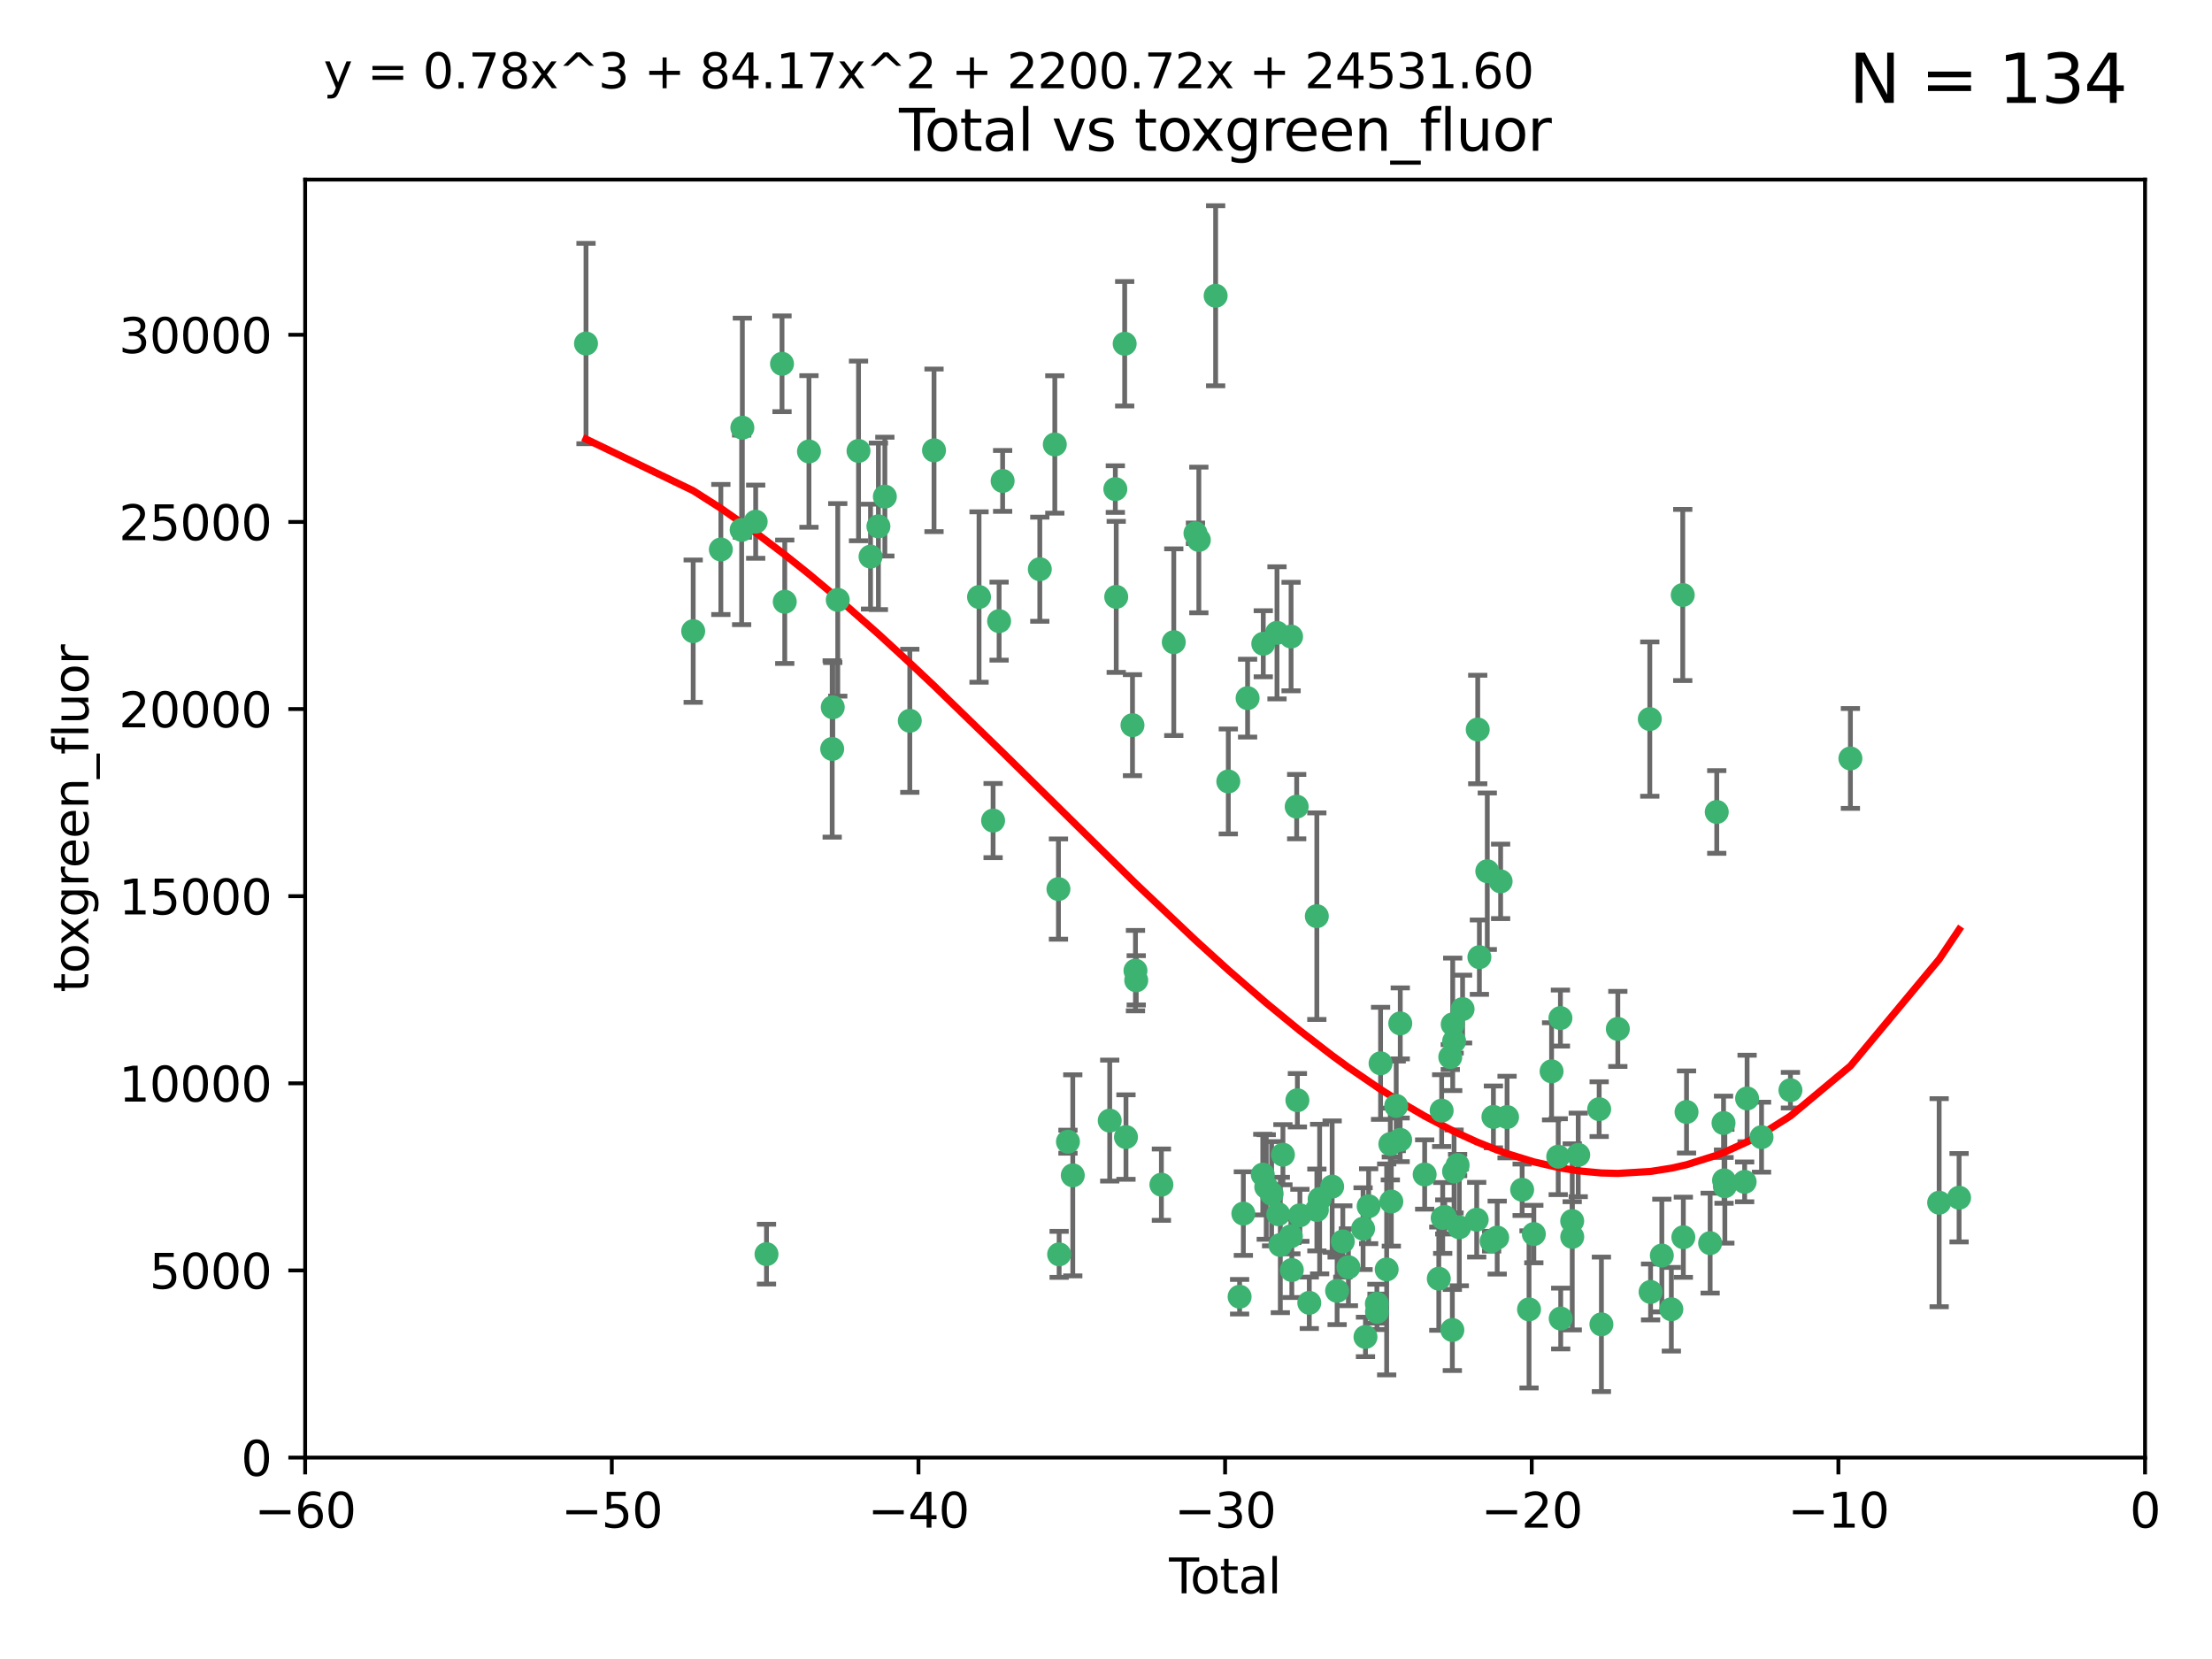 <?xml version="1.0" encoding="utf-8" standalone="no"?>
<!DOCTYPE svg PUBLIC "-//W3C//DTD SVG 1.1//EN"
  "http://www.w3.org/Graphics/SVG/1.1/DTD/svg11.dtd">
<svg xmlns:xlink="http://www.w3.org/1999/xlink" width="460.8pt" height="345.6pt" viewBox="0 0 460.8 345.6" xmlns="http://www.w3.org/2000/svg" version="1.1">
 <defs>
  <style type="text/css">*{stroke-linejoin: round; stroke-linecap: butt}</style>
 </defs>
 <g id="figure_1">
  <g id="patch_1">
   <path d="M 0 345.6 
L 460.8 345.6 
L 460.8 0 
L 0 0 
z
" style="fill: #ffffff"/>
  </g>
  <g id="axes_1">
   <g id="patch_2">
    <path d="M 63.571 303.64 
L 446.85 303.64 
L 446.85 37.411 
L 63.571 37.411 
z
" style="fill: #ffffff"/>
   </g>
   <g id="PathCollection_1">
    <defs>
     <path id="m5ec55e2f1b" d="M 0 1.118 
C 0.297 1.118 0.581 1 0.791 0.791 
C 1 0.581 1.118 0.297 1.118 0 
C 1.118 -0.297 1 -0.581 0.791 -0.791 
C 0.581 -1 0.297 -1.118 0 -1.118 
C -0.297 -1.118 -0.581 -1 -0.791 -0.791 
C -1 -0.581 -1.118 -0.297 -1.118 0 
C -1.118 0.297 -1 0.581 -0.791 0.791 
C -0.581 1 -0.297 1.118 0 1.118 
z
" style="stroke: #3cb371"/>
    </defs>
    <g clip-path="url(#p5018ed2d80)">
     <use xlink:href="#m5ec55e2f1b" x="122.075" y="71.562" style="fill: #3cb371; stroke: #3cb371"/>
     <use xlink:href="#m5ec55e2f1b" x="144.404" y="131.48" style="fill: #3cb371; stroke: #3cb371"/>
     <use xlink:href="#m5ec55e2f1b" x="150.166" y="114.467" style="fill: #3cb371; stroke: #3cb371"/>
     <use xlink:href="#m5ec55e2f1b" x="154.499" y="110.38" style="fill: #3cb371; stroke: #3cb371"/>
     <use xlink:href="#m5ec55e2f1b" x="154.646" y="89.097" style="fill: #3cb371; stroke: #3cb371"/>
     <use xlink:href="#m5ec55e2f1b" x="157.422" y="108.676" style="fill: #3cb371; stroke: #3cb371"/>
     <use xlink:href="#m5ec55e2f1b" x="159.676" y="261.259" style="fill: #3cb371; stroke: #3cb371"/>
     <use xlink:href="#m5ec55e2f1b" x="162.908" y="75.786" style="fill: #3cb371; stroke: #3cb371"/>
     <use xlink:href="#m5ec55e2f1b" x="163.479" y="125.356" style="fill: #3cb371; stroke: #3cb371"/>
     <use xlink:href="#m5ec55e2f1b" x="168.522" y="94.046" style="fill: #3cb371; stroke: #3cb371"/>
     <use xlink:href="#m5ec55e2f1b" x="173.36" y="156.019" style="fill: #3cb371; stroke: #3cb371"/>
     <use xlink:href="#m5ec55e2f1b" x="173.478" y="147.335" style="fill: #3cb371; stroke: #3cb371"/>
     <use xlink:href="#m5ec55e2f1b" x="174.52" y="124.965" style="fill: #3cb371; stroke: #3cb371"/>
     <use xlink:href="#m5ec55e2f1b" x="178.846" y="93.933" style="fill: #3cb371; stroke: #3cb371"/>
     <use xlink:href="#m5ec55e2f1b" x="181.35" y="115.953" style="fill: #3cb371; stroke: #3cb371"/>
     <use xlink:href="#m5ec55e2f1b" x="182.989" y="109.646" style="fill: #3cb371; stroke: #3cb371"/>
     <use xlink:href="#m5ec55e2f1b" x="184.332" y="103.453" style="fill: #3cb371; stroke: #3cb371"/>
     <use xlink:href="#m5ec55e2f1b" x="189.528" y="150.153" style="fill: #3cb371; stroke: #3cb371"/>
     <use xlink:href="#m5ec55e2f1b" x="194.574" y="93.812" style="fill: #3cb371; stroke: #3cb371"/>
     <use xlink:href="#m5ec55e2f1b" x="203.952" y="124.367" style="fill: #3cb371; stroke: #3cb371"/>
     <use xlink:href="#m5ec55e2f1b" x="206.88" y="170.94" style="fill: #3cb371; stroke: #3cb371"/>
     <use xlink:href="#m5ec55e2f1b" x="208.133" y="129.389" style="fill: #3cb371; stroke: #3cb371"/>
     <use xlink:href="#m5ec55e2f1b" x="208.867" y="100.184" style="fill: #3cb371; stroke: #3cb371"/>
     <use xlink:href="#m5ec55e2f1b" x="216.611" y="118.577" style="fill: #3cb371; stroke: #3cb371"/>
     <use xlink:href="#m5ec55e2f1b" x="219.736" y="92.588" style="fill: #3cb371; stroke: #3cb371"/>
     <use xlink:href="#m5ec55e2f1b" x="220.495" y="185.208" style="fill: #3cb371; stroke: #3cb371"/>
     <use xlink:href="#m5ec55e2f1b" x="220.638" y="261.303" style="fill: #3cb371; stroke: #3cb371"/>
     <use xlink:href="#m5ec55e2f1b" x="222.475" y="237.833" style="fill: #3cb371; stroke: #3cb371"/>
     <use xlink:href="#m5ec55e2f1b" x="223.48" y="244.844" style="fill: #3cb371; stroke: #3cb371"/>
     <use xlink:href="#m5ec55e2f1b" x="231.176" y="233.44" style="fill: #3cb371; stroke: #3cb371"/>
     <use xlink:href="#m5ec55e2f1b" x="232.345" y="101.886" style="fill: #3cb371; stroke: #3cb371"/>
     <use xlink:href="#m5ec55e2f1b" x="232.53" y="124.337" style="fill: #3cb371; stroke: #3cb371"/>
     <use xlink:href="#m5ec55e2f1b" x="234.291" y="71.61" style="fill: #3cb371; stroke: #3cb371"/>
     <use xlink:href="#m5ec55e2f1b" x="234.56" y="236.871" style="fill: #3cb371; stroke: #3cb371"/>
     <use xlink:href="#m5ec55e2f1b" x="235.917" y="151.067" style="fill: #3cb371; stroke: #3cb371"/>
     <use xlink:href="#m5ec55e2f1b" x="236.539" y="202.203" style="fill: #3cb371; stroke: #3cb371"/>
     <use xlink:href="#m5ec55e2f1b" x="236.699" y="204.22" style="fill: #3cb371; stroke: #3cb371"/>
     <use xlink:href="#m5ec55e2f1b" x="241.942" y="246.787" style="fill: #3cb371; stroke: #3cb371"/>
     <use xlink:href="#m5ec55e2f1b" x="244.521" y="133.776" style="fill: #3cb371; stroke: #3cb371"/>
     <use xlink:href="#m5ec55e2f1b" x="249.037" y="111.087" style="fill: #3cb371; stroke: #3cb371"/>
     <use xlink:href="#m5ec55e2f1b" x="249.741" y="112.487" style="fill: #3cb371; stroke: #3cb371"/>
     <use xlink:href="#m5ec55e2f1b" x="253.24" y="61.614" style="fill: #3cb371; stroke: #3cb371"/>
     <use xlink:href="#m5ec55e2f1b" x="255.878" y="162.792" style="fill: #3cb371; stroke: #3cb371"/>
     <use xlink:href="#m5ec55e2f1b" x="258.233" y="270.13" style="fill: #3cb371; stroke: #3cb371"/>
     <use xlink:href="#m5ec55e2f1b" x="259.013" y="252.814" style="fill: #3cb371; stroke: #3cb371"/>
     <use xlink:href="#m5ec55e2f1b" x="259.897" y="145.439" style="fill: #3cb371; stroke: #3cb371"/>
     <use xlink:href="#m5ec55e2f1b" x="263.059" y="244.691" style="fill: #3cb371; stroke: #3cb371"/>
     <use xlink:href="#m5ec55e2f1b" x="263.163" y="134.104" style="fill: #3cb371; stroke: #3cb371"/>
     <use xlink:href="#m5ec55e2f1b" x="263.785" y="247.267" style="fill: #3cb371; stroke: #3cb371"/>
     <use xlink:href="#m5ec55e2f1b" x="264.901" y="248.674" style="fill: #3cb371; stroke: #3cb371"/>
     <use xlink:href="#m5ec55e2f1b" x="266.022" y="131.829" style="fill: #3cb371; stroke: #3cb371"/>
     <use xlink:href="#m5ec55e2f1b" x="266.284" y="252.941" style="fill: #3cb371; stroke: #3cb371"/>
     <use xlink:href="#m5ec55e2f1b" x="266.715" y="259.35" style="fill: #3cb371; stroke: #3cb371"/>
     <use xlink:href="#m5ec55e2f1b" x="267.259" y="240.543" style="fill: #3cb371; stroke: #3cb371"/>
     <use xlink:href="#m5ec55e2f1b" x="268.915" y="257.545" style="fill: #3cb371; stroke: #3cb371"/>
     <use xlink:href="#m5ec55e2f1b" x="268.956" y="132.603" style="fill: #3cb371; stroke: #3cb371"/>
     <use xlink:href="#m5ec55e2f1b" x="269.11" y="264.57" style="fill: #3cb371; stroke: #3cb371"/>
     <use xlink:href="#m5ec55e2f1b" x="270.123" y="168.036" style="fill: #3cb371; stroke: #3cb371"/>
     <use xlink:href="#m5ec55e2f1b" x="270.272" y="229.198" style="fill: #3cb371; stroke: #3cb371"/>
     <use xlink:href="#m5ec55e2f1b" x="270.791" y="253.17" style="fill: #3cb371; stroke: #3cb371"/>
     <use xlink:href="#m5ec55e2f1b" x="272.749" y="271.4" style="fill: #3cb371; stroke: #3cb371"/>
     <use xlink:href="#m5ec55e2f1b" x="274.32" y="190.856" style="fill: #3cb371; stroke: #3cb371"/>
     <use xlink:href="#m5ec55e2f1b" x="274.329" y="252.059" style="fill: #3cb371; stroke: #3cb371"/>
     <use xlink:href="#m5ec55e2f1b" x="274.903" y="249.781" style="fill: #3cb371; stroke: #3cb371"/>
     <use xlink:href="#m5ec55e2f1b" x="277.512" y="247.195" style="fill: #3cb371; stroke: #3cb371"/>
     <use xlink:href="#m5ec55e2f1b" x="278.547" y="268.906" style="fill: #3cb371; stroke: #3cb371"/>
     <use xlink:href="#m5ec55e2f1b" x="279.733" y="258.613" style="fill: #3cb371; stroke: #3cb371"/>
     <use xlink:href="#m5ec55e2f1b" x="280.898" y="263.993" style="fill: #3cb371; stroke: #3cb371"/>
     <use xlink:href="#m5ec55e2f1b" x="283.955" y="255.952" style="fill: #3cb371; stroke: #3cb371"/>
     <use xlink:href="#m5ec55e2f1b" x="284.454" y="278.508" style="fill: #3cb371; stroke: #3cb371"/>
     <use xlink:href="#m5ec55e2f1b" x="285.113" y="251.277" style="fill: #3cb371; stroke: #3cb371"/>
     <use xlink:href="#m5ec55e2f1b" x="286.83" y="271.584" style="fill: #3cb371; stroke: #3cb371"/>
     <use xlink:href="#m5ec55e2f1b" x="286.857" y="273.278" style="fill: #3cb371; stroke: #3cb371"/>
     <use xlink:href="#m5ec55e2f1b" x="287.598" y="221.508" style="fill: #3cb371; stroke: #3cb371"/>
     <use xlink:href="#m5ec55e2f1b" x="288.87" y="264.442" style="fill: #3cb371; stroke: #3cb371"/>
     <use xlink:href="#m5ec55e2f1b" x="289.632" y="238.323" style="fill: #3cb371; stroke: #3cb371"/>
     <use xlink:href="#m5ec55e2f1b" x="289.839" y="250.302" style="fill: #3cb371; stroke: #3cb371"/>
     <use xlink:href="#m5ec55e2f1b" x="290.857" y="230.378" style="fill: #3cb371; stroke: #3cb371"/>
     <use xlink:href="#m5ec55e2f1b" x="291.676" y="237.447" style="fill: #3cb371; stroke: #3cb371"/>
     <use xlink:href="#m5ec55e2f1b" x="291.701" y="213.194" style="fill: #3cb371; stroke: #3cb371"/>
     <use xlink:href="#m5ec55e2f1b" x="296.784" y="244.666" style="fill: #3cb371; stroke: #3cb371"/>
     <use xlink:href="#m5ec55e2f1b" x="299.727" y="266.371" style="fill: #3cb371; stroke: #3cb371"/>
     <use xlink:href="#m5ec55e2f1b" x="300.325" y="231.362" style="fill: #3cb371; stroke: #3cb371"/>
     <use xlink:href="#m5ec55e2f1b" x="300.54" y="253.724" style="fill: #3cb371; stroke: #3cb371"/>
     <use xlink:href="#m5ec55e2f1b" x="300.97" y="253.509" style="fill: #3cb371; stroke: #3cb371"/>
     <use xlink:href="#m5ec55e2f1b" x="302.119" y="220.207" style="fill: #3cb371; stroke: #3cb371"/>
     <use xlink:href="#m5ec55e2f1b" x="302.549" y="277.063" style="fill: #3cb371; stroke: #3cb371"/>
     <use xlink:href="#m5ec55e2f1b" x="302.627" y="213.39" style="fill: #3cb371; stroke: #3cb371"/>
     <use xlink:href="#m5ec55e2f1b" x="302.908" y="244.037" style="fill: #3cb371; stroke: #3cb371"/>
     <use xlink:href="#m5ec55e2f1b" x="302.924" y="216.908" style="fill: #3cb371; stroke: #3cb371"/>
     <use xlink:href="#m5ec55e2f1b" x="303.645" y="242.699" style="fill: #3cb371; stroke: #3cb371"/>
     <use xlink:href="#m5ec55e2f1b" x="303.999" y="255.666" style="fill: #3cb371; stroke: #3cb371"/>
     <use xlink:href="#m5ec55e2f1b" x="304.684" y="210.208" style="fill: #3cb371; stroke: #3cb371"/>
     <use xlink:href="#m5ec55e2f1b" x="307.624" y="254.087" style="fill: #3cb371; stroke: #3cb371"/>
     <use xlink:href="#m5ec55e2f1b" x="307.838" y="151.97" style="fill: #3cb371; stroke: #3cb371"/>
     <use xlink:href="#m5ec55e2f1b" x="308.184" y="199.394" style="fill: #3cb371; stroke: #3cb371"/>
     <use xlink:href="#m5ec55e2f1b" x="309.83" y="181.494" style="fill: #3cb371; stroke: #3cb371"/>
     <use xlink:href="#m5ec55e2f1b" x="310.734" y="258.565" style="fill: #3cb371; stroke: #3cb371"/>
     <use xlink:href="#m5ec55e2f1b" x="311.105" y="232.67" style="fill: #3cb371; stroke: #3cb371"/>
     <use xlink:href="#m5ec55e2f1b" x="311.894" y="257.812" style="fill: #3cb371; stroke: #3cb371"/>
     <use xlink:href="#m5ec55e2f1b" x="312.607" y="183.606" style="fill: #3cb371; stroke: #3cb371"/>
     <use xlink:href="#m5ec55e2f1b" x="313.949" y="232.704" style="fill: #3cb371; stroke: #3cb371"/>
     <use xlink:href="#m5ec55e2f1b" x="317.09" y="247.85" style="fill: #3cb371; stroke: #3cb371"/>
     <use xlink:href="#m5ec55e2f1b" x="318.526" y="272.768" style="fill: #3cb371; stroke: #3cb371"/>
     <use xlink:href="#m5ec55e2f1b" x="319.527" y="257.076" style="fill: #3cb371; stroke: #3cb371"/>
     <use xlink:href="#m5ec55e2f1b" x="323.223" y="223.176" style="fill: #3cb371; stroke: #3cb371"/>
     <use xlink:href="#m5ec55e2f1b" x="324.605" y="240.958" style="fill: #3cb371; stroke: #3cb371"/>
     <use xlink:href="#m5ec55e2f1b" x="325.065" y="212.083" style="fill: #3cb371; stroke: #3cb371"/>
     <use xlink:href="#m5ec55e2f1b" x="325.125" y="274.674" style="fill: #3cb371; stroke: #3cb371"/>
     <use xlink:href="#m5ec55e2f1b" x="327.515" y="254.362" style="fill: #3cb371; stroke: #3cb371"/>
     <use xlink:href="#m5ec55e2f1b" x="327.528" y="257.661" style="fill: #3cb371; stroke: #3cb371"/>
     <use xlink:href="#m5ec55e2f1b" x="328.774" y="240.585" style="fill: #3cb371; stroke: #3cb371"/>
     <use xlink:href="#m5ec55e2f1b" x="333.135" y="231.059" style="fill: #3cb371; stroke: #3cb371"/>
     <use xlink:href="#m5ec55e2f1b" x="333.603" y="275.887" style="fill: #3cb371; stroke: #3cb371"/>
     <use xlink:href="#m5ec55e2f1b" x="337.025" y="214.339" style="fill: #3cb371; stroke: #3cb371"/>
     <use xlink:href="#m5ec55e2f1b" x="343.683" y="149.795" style="fill: #3cb371; stroke: #3cb371"/>
     <use xlink:href="#m5ec55e2f1b" x="343.846" y="269.137" style="fill: #3cb371; stroke: #3cb371"/>
     <use xlink:href="#m5ec55e2f1b" x="346.19" y="261.551" style="fill: #3cb371; stroke: #3cb371"/>
     <use xlink:href="#m5ec55e2f1b" x="348.174" y="272.741" style="fill: #3cb371; stroke: #3cb371"/>
     <use xlink:href="#m5ec55e2f1b" x="350.548" y="123.943" style="fill: #3cb371; stroke: #3cb371"/>
     <use xlink:href="#m5ec55e2f1b" x="350.672" y="257.738" style="fill: #3cb371; stroke: #3cb371"/>
     <use xlink:href="#m5ec55e2f1b" x="351.336" y="231.646" style="fill: #3cb371; stroke: #3cb371"/>
     <use xlink:href="#m5ec55e2f1b" x="356.254" y="258.966" style="fill: #3cb371; stroke: #3cb371"/>
     <use xlink:href="#m5ec55e2f1b" x="357.632" y="169.147" style="fill: #3cb371; stroke: #3cb371"/>
     <use xlink:href="#m5ec55e2f1b" x="359.041" y="233.943" style="fill: #3cb371; stroke: #3cb371"/>
     <use xlink:href="#m5ec55e2f1b" x="359.15" y="245.892" style="fill: #3cb371; stroke: #3cb371"/>
     <use xlink:href="#m5ec55e2f1b" x="359.317" y="247.114" style="fill: #3cb371; stroke: #3cb371"/>
     <use xlink:href="#m5ec55e2f1b" x="363.442" y="246.204" style="fill: #3cb371; stroke: #3cb371"/>
     <use xlink:href="#m5ec55e2f1b" x="363.952" y="228.828" style="fill: #3cb371; stroke: #3cb371"/>
     <use xlink:href="#m5ec55e2f1b" x="366.961" y="236.892" style="fill: #3cb371; stroke: #3cb371"/>
     <use xlink:href="#m5ec55e2f1b" x="372.98" y="227.107" style="fill: #3cb371; stroke: #3cb371"/>
     <use xlink:href="#m5ec55e2f1b" x="385.474" y="157.999" style="fill: #3cb371; stroke: #3cb371"/>
     <use xlink:href="#m5ec55e2f1b" x="403.96" y="250.544" style="fill: #3cb371; stroke: #3cb371"/>
     <use xlink:href="#m5ec55e2f1b" x="408.113" y="249.505" style="fill: #3cb371; stroke: #3cb371"/>
    </g>
   </g>
   <g id="matplotlib.axis_1">
    <g id="xtick_1">
     <g id="line2d_1">
      <defs>
       <path id="mb5489b91f1" d="M 0 0 
L 0 3.5 
" style="stroke: #000000; stroke-width: 0.8"/>
      </defs>
      <g>
       <use xlink:href="#mb5489b91f1" x="63.571" y="303.64" style="stroke: #000000; stroke-width: 0.8"/>
      </g>
     </g>
     <g id="text_1">
      <!-- −60 -->
      <g transform="translate(53.019 318.238)scale(0.1 -0.1)">
       <defs>
        <path id="DejaVuSans-2212" d="M 678 2272 
L 4684 2272 
L 4684 1741 
L 678 1741 
L 678 2272 
z
" transform="scale(0.016)"/>
        <path id="DejaVuSans-36" d="M 2113 2584 
Q 1688 2584 1439 2293 
Q 1191 2003 1191 1497 
Q 1191 994 1439 701 
Q 1688 409 2113 409 
Q 2538 409 2786 701 
Q 3034 994 3034 1497 
Q 3034 2003 2786 2293 
Q 2538 2584 2113 2584 
z
M 3366 4563 
L 3366 3988 
Q 3128 4100 2886 4159 
Q 2644 4219 2406 4219 
Q 1781 4219 1451 3797 
Q 1122 3375 1075 2522 
Q 1259 2794 1537 2939 
Q 1816 3084 2150 3084 
Q 2853 3084 3261 2657 
Q 3669 2231 3669 1497 
Q 3669 778 3244 343 
Q 2819 -91 2113 -91 
Q 1303 -91 875 529 
Q 447 1150 447 2328 
Q 447 3434 972 4092 
Q 1497 4750 2381 4750 
Q 2619 4750 2861 4703 
Q 3103 4656 3366 4563 
z
" transform="scale(0.016)"/>
        <path id="DejaVuSans-30" d="M 2034 4250 
Q 1547 4250 1301 3770 
Q 1056 3291 1056 2328 
Q 1056 1369 1301 889 
Q 1547 409 2034 409 
Q 2525 409 2770 889 
Q 3016 1369 3016 2328 
Q 3016 3291 2770 3770 
Q 2525 4250 2034 4250 
z
M 2034 4750 
Q 2819 4750 3233 4129 
Q 3647 3509 3647 2328 
Q 3647 1150 3233 529 
Q 2819 -91 2034 -91 
Q 1250 -91 836 529 
Q 422 1150 422 2328 
Q 422 3509 836 4129 
Q 1250 4750 2034 4750 
z
" transform="scale(0.016)"/>
       </defs>
       <use xlink:href="#DejaVuSans-2212"/>
       <use xlink:href="#DejaVuSans-36" x="83.789"/>
       <use xlink:href="#DejaVuSans-30" x="147.412"/>
      </g>
     </g>
    </g>
    <g id="xtick_2">
     <g id="line2d_2">
      <g>
       <use xlink:href="#mb5489b91f1" x="127.451" y="303.64" style="stroke: #000000; stroke-width: 0.8"/>
      </g>
     </g>
     <g id="text_2">
      <!-- −50 -->
      <g transform="translate(116.899 318.238)scale(0.1 -0.1)">
       <defs>
        <path id="DejaVuSans-35" d="M 691 4666 
L 3169 4666 
L 3169 4134 
L 1269 4134 
L 1269 2991 
Q 1406 3038 1543 3061 
Q 1681 3084 1819 3084 
Q 2600 3084 3056 2656 
Q 3513 2228 3513 1497 
Q 3513 744 3044 326 
Q 2575 -91 1722 -91 
Q 1428 -91 1123 -41 
Q 819 9 494 109 
L 494 744 
Q 775 591 1075 516 
Q 1375 441 1709 441 
Q 2250 441 2565 725 
Q 2881 1009 2881 1497 
Q 2881 1984 2565 2268 
Q 2250 2553 1709 2553 
Q 1456 2553 1204 2497 
Q 953 2441 691 2322 
L 691 4666 
z
" transform="scale(0.016)"/>
       </defs>
       <use xlink:href="#DejaVuSans-2212"/>
       <use xlink:href="#DejaVuSans-35" x="83.789"/>
       <use xlink:href="#DejaVuSans-30" x="147.412"/>
      </g>
     </g>
    </g>
    <g id="xtick_3">
     <g id="line2d_3">
      <g>
       <use xlink:href="#mb5489b91f1" x="191.331" y="303.64" style="stroke: #000000; stroke-width: 0.8"/>
      </g>
     </g>
     <g id="text_3">
      <!-- −40 -->
      <g transform="translate(180.778 318.238)scale(0.1 -0.1)">
       <defs>
        <path id="DejaVuSans-34" d="M 2419 4116 
L 825 1625 
L 2419 1625 
L 2419 4116 
z
M 2253 4666 
L 3047 4666 
L 3047 1625 
L 3713 1625 
L 3713 1100 
L 3047 1100 
L 3047 0 
L 2419 0 
L 2419 1100 
L 313 1100 
L 313 1709 
L 2253 4666 
z
" transform="scale(0.016)"/>
       </defs>
       <use xlink:href="#DejaVuSans-2212"/>
       <use xlink:href="#DejaVuSans-34" x="83.789"/>
       <use xlink:href="#DejaVuSans-30" x="147.412"/>
      </g>
     </g>
    </g>
    <g id="xtick_4">
     <g id="line2d_4">
      <g>
       <use xlink:href="#mb5489b91f1" x="255.211" y="303.64" style="stroke: #000000; stroke-width: 0.8"/>
      </g>
     </g>
     <g id="text_4">
      <!-- −30 -->
      <g transform="translate(244.658 318.238)scale(0.1 -0.1)">
       <defs>
        <path id="DejaVuSans-33" d="M 2597 2516 
Q 3050 2419 3304 2112 
Q 3559 1806 3559 1356 
Q 3559 666 3084 287 
Q 2609 -91 1734 -91 
Q 1441 -91 1130 -33 
Q 819 25 488 141 
L 488 750 
Q 750 597 1062 519 
Q 1375 441 1716 441 
Q 2309 441 2620 675 
Q 2931 909 2931 1356 
Q 2931 1769 2642 2001 
Q 2353 2234 1838 2234 
L 1294 2234 
L 1294 2753 
L 1863 2753 
Q 2328 2753 2575 2939 
Q 2822 3125 2822 3475 
Q 2822 3834 2567 4026 
Q 2313 4219 1838 4219 
Q 1578 4219 1281 4162 
Q 984 4106 628 3988 
L 628 4550 
Q 988 4650 1302 4700 
Q 1616 4750 1894 4750 
Q 2613 4750 3031 4423 
Q 3450 4097 3450 3541 
Q 3450 3153 3228 2886 
Q 3006 2619 2597 2516 
z
" transform="scale(0.016)"/>
       </defs>
       <use xlink:href="#DejaVuSans-2212"/>
       <use xlink:href="#DejaVuSans-33" x="83.789"/>
       <use xlink:href="#DejaVuSans-30" x="147.412"/>
      </g>
     </g>
    </g>
    <g id="xtick_5">
     <g id="line2d_5">
      <g>
       <use xlink:href="#mb5489b91f1" x="319.09" y="303.64" style="stroke: #000000; stroke-width: 0.8"/>
      </g>
     </g>
     <g id="text_5">
      <!-- −20 -->
      <g transform="translate(308.538 318.238)scale(0.1 -0.1)">
       <defs>
        <path id="DejaVuSans-32" d="M 1228 531 
L 3431 531 
L 3431 0 
L 469 0 
L 469 531 
Q 828 903 1448 1529 
Q 2069 2156 2228 2338 
Q 2531 2678 2651 2914 
Q 2772 3150 2772 3378 
Q 2772 3750 2511 3984 
Q 2250 4219 1831 4219 
Q 1534 4219 1204 4116 
Q 875 4013 500 3803 
L 500 4441 
Q 881 4594 1212 4672 
Q 1544 4750 1819 4750 
Q 2544 4750 2975 4387 
Q 3406 4025 3406 3419 
Q 3406 3131 3298 2873 
Q 3191 2616 2906 2266 
Q 2828 2175 2409 1742 
Q 1991 1309 1228 531 
z
" transform="scale(0.016)"/>
       </defs>
       <use xlink:href="#DejaVuSans-2212"/>
       <use xlink:href="#DejaVuSans-32" x="83.789"/>
       <use xlink:href="#DejaVuSans-30" x="147.412"/>
      </g>
     </g>
    </g>
    <g id="xtick_6">
     <g id="line2d_6">
      <g>
       <use xlink:href="#mb5489b91f1" x="382.97" y="303.64" style="stroke: #000000; stroke-width: 0.8"/>
      </g>
     </g>
     <g id="text_6">
      <!-- −10 -->
      <g transform="translate(372.418 318.238)scale(0.1 -0.1)">
       <defs>
        <path id="DejaVuSans-31" d="M 794 531 
L 1825 531 
L 1825 4091 
L 703 3866 
L 703 4441 
L 1819 4666 
L 2450 4666 
L 2450 531 
L 3481 531 
L 3481 0 
L 794 0 
L 794 531 
z
" transform="scale(0.016)"/>
       </defs>
       <use xlink:href="#DejaVuSans-2212"/>
       <use xlink:href="#DejaVuSans-31" x="83.789"/>
       <use xlink:href="#DejaVuSans-30" x="147.412"/>
      </g>
     </g>
    </g>
    <g id="xtick_7">
     <g id="line2d_7">
      <g>
       <use xlink:href="#mb5489b91f1" x="446.85" y="303.64" style="stroke: #000000; stroke-width: 0.8"/>
      </g>
     </g>
     <g id="text_7">
      <!-- 0 -->
      <g transform="translate(443.669 318.238)scale(0.1 -0.1)">
       <use xlink:href="#DejaVuSans-30"/>
      </g>
     </g>
    </g>
    <g id="text_8">
     <!-- Total -->
     <g transform="translate(243.534 331.917)scale(0.1 -0.1)">
      <defs>
       <path id="DejaVuSans-54" d="M -19 4666 
L 3928 4666 
L 3928 4134 
L 2272 4134 
L 2272 0 
L 1638 0 
L 1638 4134 
L -19 4134 
L -19 4666 
z
" transform="scale(0.016)"/>
       <path id="DejaVuSans-6f" d="M 1959 3097 
Q 1497 3097 1228 2736 
Q 959 2375 959 1747 
Q 959 1119 1226 758 
Q 1494 397 1959 397 
Q 2419 397 2687 759 
Q 2956 1122 2956 1747 
Q 2956 2369 2687 2733 
Q 2419 3097 1959 3097 
z
M 1959 3584 
Q 2709 3584 3137 3096 
Q 3566 2609 3566 1747 
Q 3566 888 3137 398 
Q 2709 -91 1959 -91 
Q 1206 -91 779 398 
Q 353 888 353 1747 
Q 353 2609 779 3096 
Q 1206 3584 1959 3584 
z
" transform="scale(0.016)"/>
       <path id="DejaVuSans-74" d="M 1172 4494 
L 1172 3500 
L 2356 3500 
L 2356 3053 
L 1172 3053 
L 1172 1153 
Q 1172 725 1289 603 
Q 1406 481 1766 481 
L 2356 481 
L 2356 0 
L 1766 0 
Q 1100 0 847 248 
Q 594 497 594 1153 
L 594 3053 
L 172 3053 
L 172 3500 
L 594 3500 
L 594 4494 
L 1172 4494 
z
" transform="scale(0.016)"/>
       <path id="DejaVuSans-61" d="M 2194 1759 
Q 1497 1759 1228 1600 
Q 959 1441 959 1056 
Q 959 750 1161 570 
Q 1363 391 1709 391 
Q 2188 391 2477 730 
Q 2766 1069 2766 1631 
L 2766 1759 
L 2194 1759 
z
M 3341 1997 
L 3341 0 
L 2766 0 
L 2766 531 
Q 2569 213 2275 61 
Q 1981 -91 1556 -91 
Q 1019 -91 701 211 
Q 384 513 384 1019 
Q 384 1609 779 1909 
Q 1175 2209 1959 2209 
L 2766 2209 
L 2766 2266 
Q 2766 2663 2505 2880 
Q 2244 3097 1772 3097 
Q 1472 3097 1187 3025 
Q 903 2953 641 2809 
L 641 3341 
Q 956 3463 1253 3523 
Q 1550 3584 1831 3584 
Q 2591 3584 2966 3190 
Q 3341 2797 3341 1997 
z
" transform="scale(0.016)"/>
       <path id="DejaVuSans-6c" d="M 603 4863 
L 1178 4863 
L 1178 0 
L 603 0 
L 603 4863 
z
" transform="scale(0.016)"/>
      </defs>
      <use xlink:href="#DejaVuSans-54"/>
      <use xlink:href="#DejaVuSans-6f" x="44.084"/>
      <use xlink:href="#DejaVuSans-74" x="105.266"/>
      <use xlink:href="#DejaVuSans-61" x="144.475"/>
      <use xlink:href="#DejaVuSans-6c" x="205.754"/>
     </g>
    </g>
   </g>
   <g id="matplotlib.axis_2">
    <g id="ytick_1">
     <g id="line2d_8">
      <defs>
       <path id="mce91037d62" d="M 0 0 
L -3.5 0 
" style="stroke: #000000; stroke-width: 0.8"/>
      </defs>
      <g>
       <use xlink:href="#mce91037d62" x="63.571" y="303.64" style="stroke: #000000; stroke-width: 0.8"/>
      </g>
     </g>
     <g id="text_9">
      <!-- 0 -->
      <g transform="translate(50.209 307.439)scale(0.1 -0.1)">
       <use xlink:href="#DejaVuSans-30"/>
      </g>
     </g>
    </g>
    <g id="ytick_2">
     <g id="line2d_9">
      <g>
       <use xlink:href="#mce91037d62" x="63.571" y="264.657" style="stroke: #000000; stroke-width: 0.8"/>
      </g>
     </g>
     <g id="text_10">
      <!-- 5000 -->
      <g transform="translate(31.121 268.457)scale(0.1 -0.1)">
       <use xlink:href="#DejaVuSans-35"/>
       <use xlink:href="#DejaVuSans-30" x="63.623"/>
       <use xlink:href="#DejaVuSans-30" x="127.246"/>
       <use xlink:href="#DejaVuSans-30" x="190.869"/>
      </g>
     </g>
    </g>
    <g id="ytick_3">
     <g id="line2d_10">
      <g>
       <use xlink:href="#mce91037d62" x="63.571" y="225.675" style="stroke: #000000; stroke-width: 0.8"/>
      </g>
     </g>
     <g id="text_11">
      <!-- 10000 -->
      <g transform="translate(24.759 229.474)scale(0.1 -0.1)">
       <use xlink:href="#DejaVuSans-31"/>
       <use xlink:href="#DejaVuSans-30" x="63.623"/>
       <use xlink:href="#DejaVuSans-30" x="127.246"/>
       <use xlink:href="#DejaVuSans-30" x="190.869"/>
       <use xlink:href="#DejaVuSans-30" x="254.492"/>
      </g>
     </g>
    </g>
    <g id="ytick_4">
     <g id="line2d_11">
      <g>
       <use xlink:href="#mce91037d62" x="63.571" y="186.692" style="stroke: #000000; stroke-width: 0.8"/>
      </g>
     </g>
     <g id="text_12">
      <!-- 15000 -->
      <g transform="translate(24.759 190.492)scale(0.1 -0.1)">
       <use xlink:href="#DejaVuSans-31"/>
       <use xlink:href="#DejaVuSans-35" x="63.623"/>
       <use xlink:href="#DejaVuSans-30" x="127.246"/>
       <use xlink:href="#DejaVuSans-30" x="190.869"/>
       <use xlink:href="#DejaVuSans-30" x="254.492"/>
      </g>
     </g>
    </g>
    <g id="ytick_5">
     <g id="line2d_12">
      <g>
       <use xlink:href="#mce91037d62" x="63.571" y="147.71" style="stroke: #000000; stroke-width: 0.8"/>
      </g>
     </g>
     <g id="text_13">
      <!-- 20000 -->
      <g transform="translate(24.759 151.509)scale(0.1 -0.1)">
       <use xlink:href="#DejaVuSans-32"/>
       <use xlink:href="#DejaVuSans-30" x="63.623"/>
       <use xlink:href="#DejaVuSans-30" x="127.246"/>
       <use xlink:href="#DejaVuSans-30" x="190.869"/>
       <use xlink:href="#DejaVuSans-30" x="254.492"/>
      </g>
     </g>
    </g>
    <g id="ytick_6">
     <g id="line2d_13">
      <g>
       <use xlink:href="#mce91037d62" x="63.571" y="108.727" style="stroke: #000000; stroke-width: 0.8"/>
      </g>
     </g>
     <g id="text_14">
      <!-- 25000 -->
      <g transform="translate(24.759 112.527)scale(0.1 -0.1)">
       <use xlink:href="#DejaVuSans-32"/>
       <use xlink:href="#DejaVuSans-35" x="63.623"/>
       <use xlink:href="#DejaVuSans-30" x="127.246"/>
       <use xlink:href="#DejaVuSans-30" x="190.869"/>
       <use xlink:href="#DejaVuSans-30" x="254.492"/>
      </g>
     </g>
    </g>
    <g id="ytick_7">
     <g id="line2d_14">
      <g>
       <use xlink:href="#mce91037d62" x="63.571" y="69.745" style="stroke: #000000; stroke-width: 0.8"/>
      </g>
     </g>
     <g id="text_15">
      <!-- 30000 -->
      <g transform="translate(24.759 73.544)scale(0.1 -0.1)">
       <use xlink:href="#DejaVuSans-33"/>
       <use xlink:href="#DejaVuSans-30" x="63.623"/>
       <use xlink:href="#DejaVuSans-30" x="127.246"/>
       <use xlink:href="#DejaVuSans-30" x="190.869"/>
       <use xlink:href="#DejaVuSans-30" x="254.492"/>
      </g>
     </g>
    </g>
    <g id="text_16">
     <!-- toxgreen_fluor -->
     <g transform="translate(18.401 206.72)rotate(-90)scale(0.1 -0.1)">
      <defs>
       <path id="DejaVuSans-78" d="M 3513 3500 
L 2247 1797 
L 3578 0 
L 2900 0 
L 1881 1375 
L 863 0 
L 184 0 
L 1544 1831 
L 300 3500 
L 978 3500 
L 1906 2253 
L 2834 3500 
L 3513 3500 
z
" transform="scale(0.016)"/>
       <path id="DejaVuSans-67" d="M 2906 1791 
Q 2906 2416 2648 2759 
Q 2391 3103 1925 3103 
Q 1463 3103 1205 2759 
Q 947 2416 947 1791 
Q 947 1169 1205 825 
Q 1463 481 1925 481 
Q 2391 481 2648 825 
Q 2906 1169 2906 1791 
z
M 3481 434 
Q 3481 -459 3084 -895 
Q 2688 -1331 1869 -1331 
Q 1566 -1331 1297 -1286 
Q 1028 -1241 775 -1147 
L 775 -588 
Q 1028 -725 1275 -790 
Q 1522 -856 1778 -856 
Q 2344 -856 2625 -561 
Q 2906 -266 2906 331 
L 2906 616 
Q 2728 306 2450 153 
Q 2172 0 1784 0 
Q 1141 0 747 490 
Q 353 981 353 1791 
Q 353 2603 747 3093 
Q 1141 3584 1784 3584 
Q 2172 3584 2450 3431 
Q 2728 3278 2906 2969 
L 2906 3500 
L 3481 3500 
L 3481 434 
z
" transform="scale(0.016)"/>
       <path id="DejaVuSans-72" d="M 2631 2963 
Q 2534 3019 2420 3045 
Q 2306 3072 2169 3072 
Q 1681 3072 1420 2755 
Q 1159 2438 1159 1844 
L 1159 0 
L 581 0 
L 581 3500 
L 1159 3500 
L 1159 2956 
Q 1341 3275 1631 3429 
Q 1922 3584 2338 3584 
Q 2397 3584 2469 3576 
Q 2541 3569 2628 3553 
L 2631 2963 
z
" transform="scale(0.016)"/>
       <path id="DejaVuSans-65" d="M 3597 1894 
L 3597 1613 
L 953 1613 
Q 991 1019 1311 708 
Q 1631 397 2203 397 
Q 2534 397 2845 478 
Q 3156 559 3463 722 
L 3463 178 
Q 3153 47 2828 -22 
Q 2503 -91 2169 -91 
Q 1331 -91 842 396 
Q 353 884 353 1716 
Q 353 2575 817 3079 
Q 1281 3584 2069 3584 
Q 2775 3584 3186 3129 
Q 3597 2675 3597 1894 
z
M 3022 2063 
Q 3016 2534 2758 2815 
Q 2500 3097 2075 3097 
Q 1594 3097 1305 2825 
Q 1016 2553 972 2059 
L 3022 2063 
z
" transform="scale(0.016)"/>
       <path id="DejaVuSans-6e" d="M 3513 2113 
L 3513 0 
L 2938 0 
L 2938 2094 
Q 2938 2591 2744 2837 
Q 2550 3084 2163 3084 
Q 1697 3084 1428 2787 
Q 1159 2491 1159 1978 
L 1159 0 
L 581 0 
L 581 3500 
L 1159 3500 
L 1159 2956 
Q 1366 3272 1645 3428 
Q 1925 3584 2291 3584 
Q 2894 3584 3203 3211 
Q 3513 2838 3513 2113 
z
" transform="scale(0.016)"/>
       <path id="DejaVuSans-5f" d="M 3263 -1063 
L 3263 -1509 
L -63 -1509 
L -63 -1063 
L 3263 -1063 
z
" transform="scale(0.016)"/>
       <path id="DejaVuSans-66" d="M 2375 4863 
L 2375 4384 
L 1825 4384 
Q 1516 4384 1395 4259 
Q 1275 4134 1275 3809 
L 1275 3500 
L 2222 3500 
L 2222 3053 
L 1275 3053 
L 1275 0 
L 697 0 
L 697 3053 
L 147 3053 
L 147 3500 
L 697 3500 
L 697 3744 
Q 697 4328 969 4595 
Q 1241 4863 1831 4863 
L 2375 4863 
z
" transform="scale(0.016)"/>
       <path id="DejaVuSans-75" d="M 544 1381 
L 544 3500 
L 1119 3500 
L 1119 1403 
Q 1119 906 1312 657 
Q 1506 409 1894 409 
Q 2359 409 2629 706 
Q 2900 1003 2900 1516 
L 2900 3500 
L 3475 3500 
L 3475 0 
L 2900 0 
L 2900 538 
Q 2691 219 2414 64 
Q 2138 -91 1772 -91 
Q 1169 -91 856 284 
Q 544 659 544 1381 
z
M 1991 3584 
L 1991 3584 
z
" transform="scale(0.016)"/>
      </defs>
      <use xlink:href="#DejaVuSans-74"/>
      <use xlink:href="#DejaVuSans-6f" x="39.209"/>
      <use xlink:href="#DejaVuSans-78" x="97.266"/>
      <use xlink:href="#DejaVuSans-67" x="156.445"/>
      <use xlink:href="#DejaVuSans-72" x="219.922"/>
      <use xlink:href="#DejaVuSans-65" x="258.785"/>
      <use xlink:href="#DejaVuSans-65" x="320.309"/>
      <use xlink:href="#DejaVuSans-6e" x="381.832"/>
      <use xlink:href="#DejaVuSans-5f" x="445.211"/>
      <use xlink:href="#DejaVuSans-66" x="495.211"/>
      <use xlink:href="#DejaVuSans-6c" x="530.416"/>
      <use xlink:href="#DejaVuSans-75" x="558.199"/>
      <use xlink:href="#DejaVuSans-6f" x="621.578"/>
      <use xlink:href="#DejaVuSans-72" x="682.76"/>
     </g>
    </g>
   </g>
   <g id="LineCollection_1">
    <path d="M 122.075 92.434 
L 122.075 50.691 
" clip-path="url(#p5018ed2d80)" style="fill: none; stroke: #696969"/>
    <path d="M 144.404 146.307 
L 144.404 116.654 
" clip-path="url(#p5018ed2d80)" style="fill: none; stroke: #696969"/>
    <path d="M 150.166 128.017 
L 150.166 100.917 
" clip-path="url(#p5018ed2d80)" style="fill: none; stroke: #696969"/>
    <path d="M 154.499 130.124 
L 154.499 90.636 
" clip-path="url(#p5018ed2d80)" style="fill: none; stroke: #696969"/>
    <path d="M 154.646 111.917 
L 154.646 66.277 
" clip-path="url(#p5018ed2d80)" style="fill: none; stroke: #696969"/>
    <path d="M 157.422 116.296 
L 157.422 101.057 
" clip-path="url(#p5018ed2d80)" style="fill: none; stroke: #696969"/>
    <path d="M 159.676 267.49 
L 159.676 255.028 
" clip-path="url(#p5018ed2d80)" style="fill: none; stroke: #696969"/>
    <path d="M 162.908 85.756 
L 162.908 65.815 
" clip-path="url(#p5018ed2d80)" style="fill: none; stroke: #696969"/>
    <path d="M 163.479 138.211 
L 163.479 112.501 
" clip-path="url(#p5018ed2d80)" style="fill: none; stroke: #696969"/>
    <path d="M 168.522 109.836 
L 168.522 78.257 
" clip-path="url(#p5018ed2d80)" style="fill: none; stroke: #696969"/>
    <path d="M 173.36 174.39 
L 173.36 137.647 
" clip-path="url(#p5018ed2d80)" style="fill: none; stroke: #696969"/>
    <path d="M 173.478 156.65 
L 173.478 138.02 
" clip-path="url(#p5018ed2d80)" style="fill: none; stroke: #696969"/>
    <path d="M 174.52 145.018 
L 174.52 104.912 
" clip-path="url(#p5018ed2d80)" style="fill: none; stroke: #696969"/>
    <path d="M 178.846 112.649 
L 178.846 75.218 
" clip-path="url(#p5018ed2d80)" style="fill: none; stroke: #696969"/>
    <path d="M 181.35 126.872 
L 181.35 105.035 
" clip-path="url(#p5018ed2d80)" style="fill: none; stroke: #696969"/>
    <path d="M 182.989 126.988 
L 182.989 92.305 
" clip-path="url(#p5018ed2d80)" style="fill: none; stroke: #696969"/>
    <path d="M 184.332 115.826 
L 184.332 91.08 
" clip-path="url(#p5018ed2d80)" style="fill: none; stroke: #696969"/>
    <path d="M 189.528 165.057 
L 189.528 135.25 
" clip-path="url(#p5018ed2d80)" style="fill: none; stroke: #696969"/>
    <path d="M 194.574 110.745 
L 194.574 76.878 
" clip-path="url(#p5018ed2d80)" style="fill: none; stroke: #696969"/>
    <path d="M 203.952 142.114 
L 203.952 106.621 
" clip-path="url(#p5018ed2d80)" style="fill: none; stroke: #696969"/>
    <path d="M 206.88 178.667 
L 206.88 163.212 
" clip-path="url(#p5018ed2d80)" style="fill: none; stroke: #696969"/>
    <path d="M 208.133 137.517 
L 208.133 121.262 
" clip-path="url(#p5018ed2d80)" style="fill: none; stroke: #696969"/>
    <path d="M 208.867 106.525 
L 208.867 93.844 
" clip-path="url(#p5018ed2d80)" style="fill: none; stroke: #696969"/>
    <path d="M 216.611 129.424 
L 216.611 107.731 
" clip-path="url(#p5018ed2d80)" style="fill: none; stroke: #696969"/>
    <path d="M 219.736 106.902 
L 219.736 78.274 
" clip-path="url(#p5018ed2d80)" style="fill: none; stroke: #696969"/>
    <path d="M 220.495 195.65 
L 220.495 174.765 
" clip-path="url(#p5018ed2d80)" style="fill: none; stroke: #696969"/>
    <path d="M 220.638 266.097 
L 220.638 256.51 
" clip-path="url(#p5018ed2d80)" style="fill: none; stroke: #696969"/>
    <path d="M 222.475 240.234 
L 222.475 235.431 
" clip-path="url(#p5018ed2d80)" style="fill: none; stroke: #696969"/>
    <path d="M 223.48 265.789 
L 223.48 223.9 
" clip-path="url(#p5018ed2d80)" style="fill: none; stroke: #696969"/>
    <path d="M 231.176 246.04 
L 231.176 220.841 
" clip-path="url(#p5018ed2d80)" style="fill: none; stroke: #696969"/>
    <path d="M 232.345 106.741 
L 232.345 97.032 
" clip-path="url(#p5018ed2d80)" style="fill: none; stroke: #696969"/>
    <path d="M 232.53 140.07 
L 232.53 108.604 
" clip-path="url(#p5018ed2d80)" style="fill: none; stroke: #696969"/>
    <path d="M 234.291 84.576 
L 234.291 58.645 
" clip-path="url(#p5018ed2d80)" style="fill: none; stroke: #696969"/>
    <path d="M 234.56 245.671 
L 234.56 228.072 
" clip-path="url(#p5018ed2d80)" style="fill: none; stroke: #696969"/>
    <path d="M 235.917 161.588 
L 235.917 140.547 
" clip-path="url(#p5018ed2d80)" style="fill: none; stroke: #696969"/>
    <path d="M 236.539 210.579 
L 236.539 193.826 
" clip-path="url(#p5018ed2d80)" style="fill: none; stroke: #696969"/>
    <path d="M 236.699 209.352 
L 236.699 199.087 
" clip-path="url(#p5018ed2d80)" style="fill: none; stroke: #696969"/>
    <path d="M 241.942 254.215 
L 241.942 239.358 
" clip-path="url(#p5018ed2d80)" style="fill: none; stroke: #696969"/>
    <path d="M 244.521 153.222 
L 244.521 114.33 
" clip-path="url(#p5018ed2d80)" style="fill: none; stroke: #696969"/>
    <path d="M 249.037 113.226 
L 249.037 108.949 
" clip-path="url(#p5018ed2d80)" style="fill: none; stroke: #696969"/>
    <path d="M 249.741 127.655 
L 249.741 97.319 
" clip-path="url(#p5018ed2d80)" style="fill: none; stroke: #696969"/>
    <path d="M 253.24 80.373 
L 253.24 42.855 
" clip-path="url(#p5018ed2d80)" style="fill: none; stroke: #696969"/>
    <path d="M 255.878 173.718 
L 255.878 151.865 
" clip-path="url(#p5018ed2d80)" style="fill: none; stroke: #696969"/>
    <path d="M 258.233 273.73 
L 258.233 266.53 
" clip-path="url(#p5018ed2d80)" style="fill: none; stroke: #696969"/>
    <path d="M 259.013 261.522 
L 259.013 244.105 
" clip-path="url(#p5018ed2d80)" style="fill: none; stroke: #696969"/>
    <path d="M 259.897 153.546 
L 259.897 137.331 
" clip-path="url(#p5018ed2d80)" style="fill: none; stroke: #696969"/>
    <path d="M 263.059 253.088 
L 263.059 236.294 
" clip-path="url(#p5018ed2d80)" style="fill: none; stroke: #696969"/>
    <path d="M 263.163 140.983 
L 263.163 127.226 
" clip-path="url(#p5018ed2d80)" style="fill: none; stroke: #696969"/>
    <path d="M 263.785 258.157 
L 263.785 236.377 
" clip-path="url(#p5018ed2d80)" style="fill: none; stroke: #696969"/>
    <path d="M 264.901 259.535 
L 264.901 237.813 
" clip-path="url(#p5018ed2d80)" style="fill: none; stroke: #696969"/>
    <path d="M 266.022 145.591 
L 266.022 118.067 
" clip-path="url(#p5018ed2d80)" style="fill: none; stroke: #696969"/>
    <path d="M 266.284 253.603 
L 266.284 252.279 
" clip-path="url(#p5018ed2d80)" style="fill: none; stroke: #696969"/>
    <path d="M 266.715 273.451 
L 266.715 245.249 
" clip-path="url(#p5018ed2d80)" style="fill: none; stroke: #696969"/>
    <path d="M 267.259 246.81 
L 267.259 234.275 
" clip-path="url(#p5018ed2d80)" style="fill: none; stroke: #696969"/>
    <path d="M 268.915 261.193 
L 268.915 253.898 
" clip-path="url(#p5018ed2d80)" style="fill: none; stroke: #696969"/>
    <path d="M 268.956 143.904 
L 268.956 121.303 
" clip-path="url(#p5018ed2d80)" style="fill: none; stroke: #696969"/>
    <path d="M 269.11 270.294 
L 269.11 258.847 
" clip-path="url(#p5018ed2d80)" style="fill: none; stroke: #696969"/>
    <path d="M 270.123 174.742 
L 270.123 161.329 
" clip-path="url(#p5018ed2d80)" style="fill: none; stroke: #696969"/>
    <path d="M 270.272 234.763 
L 270.272 223.632 
" clip-path="url(#p5018ed2d80)" style="fill: none; stroke: #696969"/>
    <path d="M 270.791 258.589 
L 270.791 247.75 
" clip-path="url(#p5018ed2d80)" style="fill: none; stroke: #696969"/>
    <path d="M 272.749 276.759 
L 272.749 266.041 
" clip-path="url(#p5018ed2d80)" style="fill: none; stroke: #696969"/>
    <path d="M 274.32 212.373 
L 274.32 169.339 
" clip-path="url(#p5018ed2d80)" style="fill: none; stroke: #696969"/>
    <path d="M 274.329 260.585 
L 274.329 243.534 
" clip-path="url(#p5018ed2d80)" style="fill: none; stroke: #696969"/>
    <path d="M 274.903 265.362 
L 274.903 234.2 
" clip-path="url(#p5018ed2d80)" style="fill: none; stroke: #696969"/>
    <path d="M 277.512 260.88 
L 277.512 233.51 
" clip-path="url(#p5018ed2d80)" style="fill: none; stroke: #696969"/>
    <path d="M 278.547 275.94 
L 278.547 261.871 
" clip-path="url(#p5018ed2d80)" style="fill: none; stroke: #696969"/>
    <path d="M 279.733 266.044 
L 279.733 251.182 
" clip-path="url(#p5018ed2d80)" style="fill: none; stroke: #696969"/>
    <path d="M 280.898 272.003 
L 280.898 255.982 
" clip-path="url(#p5018ed2d80)" style="fill: none; stroke: #696969"/>
    <path d="M 283.955 264.468 
L 283.955 247.435 
" clip-path="url(#p5018ed2d80)" style="fill: none; stroke: #696969"/>
    <path d="M 284.454 282.62 
L 284.454 274.397 
" clip-path="url(#p5018ed2d80)" style="fill: none; stroke: #696969"/>
    <path d="M 285.113 259.072 
L 285.113 243.481 
" clip-path="url(#p5018ed2d80)" style="fill: none; stroke: #696969"/>
    <path d="M 286.83 275.64 
L 286.83 267.529 
" clip-path="url(#p5018ed2d80)" style="fill: none; stroke: #696969"/>
    <path d="M 286.857 276.97 
L 286.857 269.585 
" clip-path="url(#p5018ed2d80)" style="fill: none; stroke: #696969"/>
    <path d="M 287.598 233.182 
L 287.598 209.833 
" clip-path="url(#p5018ed2d80)" style="fill: none; stroke: #696969"/>
    <path d="M 288.87 286.412 
L 288.87 242.472 
" clip-path="url(#p5018ed2d80)" style="fill: none; stroke: #696969"/>
    <path d="M 289.632 245.797 
L 289.632 230.849 
" clip-path="url(#p5018ed2d80)" style="fill: none; stroke: #696969"/>
    <path d="M 289.839 259.588 
L 289.839 241.016 
" clip-path="url(#p5018ed2d80)" style="fill: none; stroke: #696969"/>
    <path d="M 290.857 239.72 
L 290.857 221.037 
" clip-path="url(#p5018ed2d80)" style="fill: none; stroke: #696969"/>
    <path d="M 291.676 241.997 
L 291.676 232.897 
" clip-path="url(#p5018ed2d80)" style="fill: none; stroke: #696969"/>
    <path d="M 291.701 220.586 
L 291.701 205.801 
" clip-path="url(#p5018ed2d80)" style="fill: none; stroke: #696969"/>
    <path d="M 296.784 251.882 
L 296.784 237.45 
" clip-path="url(#p5018ed2d80)" style="fill: none; stroke: #696969"/>
    <path d="M 299.727 277.129 
L 299.727 255.613 
" clip-path="url(#p5018ed2d80)" style="fill: none; stroke: #696969"/>
    <path d="M 300.325 238.843 
L 300.325 223.882 
" clip-path="url(#p5018ed2d80)" style="fill: none; stroke: #696969"/>
    <path d="M 300.54 261.105 
L 300.54 246.342 
" clip-path="url(#p5018ed2d80)" style="fill: none; stroke: #696969"/>
    <path d="M 300.97 257.063 
L 300.97 249.955 
" clip-path="url(#p5018ed2d80)" style="fill: none; stroke: #696969"/>
    <path d="M 302.119 222.806 
L 302.119 217.608 
" clip-path="url(#p5018ed2d80)" style="fill: none; stroke: #696969"/>
    <path d="M 302.549 285.505 
L 302.549 268.621 
" clip-path="url(#p5018ed2d80)" style="fill: none; stroke: #696969"/>
    <path d="M 302.627 227.19 
L 302.627 199.591 
" clip-path="url(#p5018ed2d80)" style="fill: none; stroke: #696969"/>
    <path d="M 302.908 252.678 
L 302.908 235.395 
" clip-path="url(#p5018ed2d80)" style="fill: none; stroke: #696969"/>
    <path d="M 302.924 219.374 
L 302.924 214.442 
" clip-path="url(#p5018ed2d80)" style="fill: none; stroke: #696969"/>
    <path d="M 303.645 244.917 
L 303.645 240.482 
" clip-path="url(#p5018ed2d80)" style="fill: none; stroke: #696969"/>
    <path d="M 303.999 267.849 
L 303.999 243.483 
" clip-path="url(#p5018ed2d80)" style="fill: none; stroke: #696969"/>
    <path d="M 304.684 217.272 
L 304.684 203.144 
" clip-path="url(#p5018ed2d80)" style="fill: none; stroke: #696969"/>
    <path d="M 307.624 261.863 
L 307.624 246.311 
" clip-path="url(#p5018ed2d80)" style="fill: none; stroke: #696969"/>
    <path d="M 307.838 163.271 
L 307.838 140.669 
" clip-path="url(#p5018ed2d80)" style="fill: none; stroke: #696969"/>
    <path d="M 308.184 207.137 
L 308.184 191.65 
" clip-path="url(#p5018ed2d80)" style="fill: none; stroke: #696969"/>
    <path d="M 309.83 197.796 
L 309.83 165.192 
" clip-path="url(#p5018ed2d80)" style="fill: none; stroke: #696969"/>
    <path d="M 310.734 260.625 
L 310.734 256.505 
" clip-path="url(#p5018ed2d80)" style="fill: none; stroke: #696969"/>
    <path d="M 311.105 239.106 
L 311.105 226.235 
" clip-path="url(#p5018ed2d80)" style="fill: none; stroke: #696969"/>
    <path d="M 311.894 265.41 
L 311.894 250.214 
" clip-path="url(#p5018ed2d80)" style="fill: none; stroke: #696969"/>
    <path d="M 312.607 191.362 
L 312.607 175.85 
" clip-path="url(#p5018ed2d80)" style="fill: none; stroke: #696969"/>
    <path d="M 313.949 241.211 
L 313.949 224.198 
" clip-path="url(#p5018ed2d80)" style="fill: none; stroke: #696969"/>
    <path d="M 317.09 253.211 
L 317.09 242.49 
" clip-path="url(#p5018ed2d80)" style="fill: none; stroke: #696969"/>
    <path d="M 318.526 289.135 
L 318.526 256.401 
" clip-path="url(#p5018ed2d80)" style="fill: none; stroke: #696969"/>
    <path d="M 319.527 263.063 
L 319.527 251.09 
" clip-path="url(#p5018ed2d80)" style="fill: none; stroke: #696969"/>
    <path d="M 323.223 233.292 
L 323.223 213.059 
" clip-path="url(#p5018ed2d80)" style="fill: none; stroke: #696969"/>
    <path d="M 324.605 248.861 
L 324.605 233.054 
" clip-path="url(#p5018ed2d80)" style="fill: none; stroke: #696969"/>
    <path d="M 325.065 217.914 
L 325.065 206.252 
" clip-path="url(#p5018ed2d80)" style="fill: none; stroke: #696969"/>
    <path d="M 325.125 281.008 
L 325.125 268.341 
" clip-path="url(#p5018ed2d80)" style="fill: none; stroke: #696969"/>
    <path d="M 327.515 258.391 
L 327.515 250.333 
" clip-path="url(#p5018ed2d80)" style="fill: none; stroke: #696969"/>
    <path d="M 327.528 277.044 
L 327.528 238.278 
" clip-path="url(#p5018ed2d80)" style="fill: none; stroke: #696969"/>
    <path d="M 328.774 249.29 
L 328.774 231.879 
" clip-path="url(#p5018ed2d80)" style="fill: none; stroke: #696969"/>
    <path d="M 333.135 236.759 
L 333.135 225.358 
" clip-path="url(#p5018ed2d80)" style="fill: none; stroke: #696969"/>
    <path d="M 333.603 289.896 
L 333.603 261.877 
" clip-path="url(#p5018ed2d80)" style="fill: none; stroke: #696969"/>
    <path d="M 337.025 222.158 
L 337.025 206.52 
" clip-path="url(#p5018ed2d80)" style="fill: none; stroke: #696969"/>
    <path d="M 343.683 165.867 
L 343.683 133.723 
" clip-path="url(#p5018ed2d80)" style="fill: none; stroke: #696969"/>
    <path d="M 343.846 274.956 
L 343.846 263.317 
" clip-path="url(#p5018ed2d80)" style="fill: none; stroke: #696969"/>
    <path d="M 346.19 273.286 
L 346.19 249.816 
" clip-path="url(#p5018ed2d80)" style="fill: none; stroke: #696969"/>
    <path d="M 348.174 281.454 
L 348.174 264.027 
" clip-path="url(#p5018ed2d80)" style="fill: none; stroke: #696969"/>
    <path d="M 350.548 141.769 
L 350.548 106.117 
" clip-path="url(#p5018ed2d80)" style="fill: none; stroke: #696969"/>
    <path d="M 350.672 266.089 
L 350.672 249.388 
" clip-path="url(#p5018ed2d80)" style="fill: none; stroke: #696969"/>
    <path d="M 351.336 240.199 
L 351.336 223.093 
" clip-path="url(#p5018ed2d80)" style="fill: none; stroke: #696969"/>
    <path d="M 356.254 269.373 
L 356.254 248.559 
" clip-path="url(#p5018ed2d80)" style="fill: none; stroke: #696969"/>
    <path d="M 357.632 177.757 
L 357.632 160.538 
" clip-path="url(#p5018ed2d80)" style="fill: none; stroke: #696969"/>
    <path d="M 359.041 239.548 
L 359.041 228.338 
" clip-path="url(#p5018ed2d80)" style="fill: none; stroke: #696969"/>
    <path d="M 359.15 250.663 
L 359.15 241.12 
" clip-path="url(#p5018ed2d80)" style="fill: none; stroke: #696969"/>
    <path d="M 359.317 258.965 
L 359.317 235.264 
" clip-path="url(#p5018ed2d80)" style="fill: none; stroke: #696969"/>
    <path d="M 363.442 250.348 
L 363.442 242.06 
" clip-path="url(#p5018ed2d80)" style="fill: none; stroke: #696969"/>
    <path d="M 363.952 237.837 
L 363.952 219.82 
" clip-path="url(#p5018ed2d80)" style="fill: none; stroke: #696969"/>
    <path d="M 366.961 244.18 
L 366.961 229.604 
" clip-path="url(#p5018ed2d80)" style="fill: none; stroke: #696969"/>
    <path d="M 372.98 230.811 
L 372.98 223.403 
" clip-path="url(#p5018ed2d80)" style="fill: none; stroke: #696969"/>
    <path d="M 385.474 168.403 
L 385.474 147.594 
" clip-path="url(#p5018ed2d80)" style="fill: none; stroke: #696969"/>
    <path d="M 403.96 272.215 
L 403.96 228.872 
" clip-path="url(#p5018ed2d80)" style="fill: none; stroke: #696969"/>
    <path d="M 408.113 258.71 
L 408.113 240.299 
" clip-path="url(#p5018ed2d80)" style="fill: none; stroke: #696969"/>
   </g>
   <g id="line2d_15">
    <defs>
     <path id="mb90a3d7f78" d="M 2 0 
L -2 -0 
" style="stroke: #696969"/>
    </defs>
    <g clip-path="url(#p5018ed2d80)">
     <use xlink:href="#mb90a3d7f78" x="122.075" y="92.434" style="fill: #696969; stroke: #696969"/>
     <use xlink:href="#mb90a3d7f78" x="144.404" y="146.307" style="fill: #696969; stroke: #696969"/>
     <use xlink:href="#mb90a3d7f78" x="150.166" y="128.017" style="fill: #696969; stroke: #696969"/>
     <use xlink:href="#mb90a3d7f78" x="154.499" y="130.124" style="fill: #696969; stroke: #696969"/>
     <use xlink:href="#mb90a3d7f78" x="154.646" y="111.917" style="fill: #696969; stroke: #696969"/>
     <use xlink:href="#mb90a3d7f78" x="157.422" y="116.296" style="fill: #696969; stroke: #696969"/>
     <use xlink:href="#mb90a3d7f78" x="159.676" y="267.49" style="fill: #696969; stroke: #696969"/>
     <use xlink:href="#mb90a3d7f78" x="162.908" y="85.756" style="fill: #696969; stroke: #696969"/>
     <use xlink:href="#mb90a3d7f78" x="163.479" y="138.211" style="fill: #696969; stroke: #696969"/>
     <use xlink:href="#mb90a3d7f78" x="168.522" y="109.836" style="fill: #696969; stroke: #696969"/>
     <use xlink:href="#mb90a3d7f78" x="173.36" y="174.39" style="fill: #696969; stroke: #696969"/>
     <use xlink:href="#mb90a3d7f78" x="173.478" y="156.65" style="fill: #696969; stroke: #696969"/>
     <use xlink:href="#mb90a3d7f78" x="174.52" y="145.018" style="fill: #696969; stroke: #696969"/>
     <use xlink:href="#mb90a3d7f78" x="178.846" y="112.649" style="fill: #696969; stroke: #696969"/>
     <use xlink:href="#mb90a3d7f78" x="181.35" y="126.872" style="fill: #696969; stroke: #696969"/>
     <use xlink:href="#mb90a3d7f78" x="182.989" y="126.988" style="fill: #696969; stroke: #696969"/>
     <use xlink:href="#mb90a3d7f78" x="184.332" y="115.826" style="fill: #696969; stroke: #696969"/>
     <use xlink:href="#mb90a3d7f78" x="189.528" y="165.057" style="fill: #696969; stroke: #696969"/>
     <use xlink:href="#mb90a3d7f78" x="194.574" y="110.745" style="fill: #696969; stroke: #696969"/>
     <use xlink:href="#mb90a3d7f78" x="203.952" y="142.114" style="fill: #696969; stroke: #696969"/>
     <use xlink:href="#mb90a3d7f78" x="206.88" y="178.667" style="fill: #696969; stroke: #696969"/>
     <use xlink:href="#mb90a3d7f78" x="208.133" y="137.517" style="fill: #696969; stroke: #696969"/>
     <use xlink:href="#mb90a3d7f78" x="208.867" y="106.525" style="fill: #696969; stroke: #696969"/>
     <use xlink:href="#mb90a3d7f78" x="216.611" y="129.424" style="fill: #696969; stroke: #696969"/>
     <use xlink:href="#mb90a3d7f78" x="219.736" y="106.902" style="fill: #696969; stroke: #696969"/>
     <use xlink:href="#mb90a3d7f78" x="220.495" y="195.65" style="fill: #696969; stroke: #696969"/>
     <use xlink:href="#mb90a3d7f78" x="220.638" y="266.097" style="fill: #696969; stroke: #696969"/>
     <use xlink:href="#mb90a3d7f78" x="222.475" y="240.234" style="fill: #696969; stroke: #696969"/>
     <use xlink:href="#mb90a3d7f78" x="223.48" y="265.789" style="fill: #696969; stroke: #696969"/>
     <use xlink:href="#mb90a3d7f78" x="231.176" y="246.04" style="fill: #696969; stroke: #696969"/>
     <use xlink:href="#mb90a3d7f78" x="232.345" y="106.741" style="fill: #696969; stroke: #696969"/>
     <use xlink:href="#mb90a3d7f78" x="232.53" y="140.07" style="fill: #696969; stroke: #696969"/>
     <use xlink:href="#mb90a3d7f78" x="234.291" y="84.576" style="fill: #696969; stroke: #696969"/>
     <use xlink:href="#mb90a3d7f78" x="234.56" y="245.671" style="fill: #696969; stroke: #696969"/>
     <use xlink:href="#mb90a3d7f78" x="235.917" y="161.588" style="fill: #696969; stroke: #696969"/>
     <use xlink:href="#mb90a3d7f78" x="236.539" y="210.579" style="fill: #696969; stroke: #696969"/>
     <use xlink:href="#mb90a3d7f78" x="236.699" y="209.352" style="fill: #696969; stroke: #696969"/>
     <use xlink:href="#mb90a3d7f78" x="241.942" y="254.215" style="fill: #696969; stroke: #696969"/>
     <use xlink:href="#mb90a3d7f78" x="244.521" y="153.222" style="fill: #696969; stroke: #696969"/>
     <use xlink:href="#mb90a3d7f78" x="249.037" y="113.226" style="fill: #696969; stroke: #696969"/>
     <use xlink:href="#mb90a3d7f78" x="249.741" y="127.655" style="fill: #696969; stroke: #696969"/>
     <use xlink:href="#mb90a3d7f78" x="253.24" y="80.373" style="fill: #696969; stroke: #696969"/>
     <use xlink:href="#mb90a3d7f78" x="255.878" y="173.718" style="fill: #696969; stroke: #696969"/>
     <use xlink:href="#mb90a3d7f78" x="258.233" y="273.73" style="fill: #696969; stroke: #696969"/>
     <use xlink:href="#mb90a3d7f78" x="259.013" y="261.522" style="fill: #696969; stroke: #696969"/>
     <use xlink:href="#mb90a3d7f78" x="259.897" y="153.546" style="fill: #696969; stroke: #696969"/>
     <use xlink:href="#mb90a3d7f78" x="263.059" y="253.088" style="fill: #696969; stroke: #696969"/>
     <use xlink:href="#mb90a3d7f78" x="263.163" y="140.983" style="fill: #696969; stroke: #696969"/>
     <use xlink:href="#mb90a3d7f78" x="263.785" y="258.157" style="fill: #696969; stroke: #696969"/>
     <use xlink:href="#mb90a3d7f78" x="264.901" y="259.535" style="fill: #696969; stroke: #696969"/>
     <use xlink:href="#mb90a3d7f78" x="266.022" y="145.591" style="fill: #696969; stroke: #696969"/>
     <use xlink:href="#mb90a3d7f78" x="266.284" y="253.603" style="fill: #696969; stroke: #696969"/>
     <use xlink:href="#mb90a3d7f78" x="266.715" y="273.451" style="fill: #696969; stroke: #696969"/>
     <use xlink:href="#mb90a3d7f78" x="267.259" y="246.81" style="fill: #696969; stroke: #696969"/>
     <use xlink:href="#mb90a3d7f78" x="268.915" y="261.193" style="fill: #696969; stroke: #696969"/>
     <use xlink:href="#mb90a3d7f78" x="268.956" y="143.904" style="fill: #696969; stroke: #696969"/>
     <use xlink:href="#mb90a3d7f78" x="269.11" y="270.294" style="fill: #696969; stroke: #696969"/>
     <use xlink:href="#mb90a3d7f78" x="270.123" y="174.742" style="fill: #696969; stroke: #696969"/>
     <use xlink:href="#mb90a3d7f78" x="270.272" y="234.763" style="fill: #696969; stroke: #696969"/>
     <use xlink:href="#mb90a3d7f78" x="270.791" y="258.589" style="fill: #696969; stroke: #696969"/>
     <use xlink:href="#mb90a3d7f78" x="272.749" y="276.759" style="fill: #696969; stroke: #696969"/>
     <use xlink:href="#mb90a3d7f78" x="274.32" y="212.373" style="fill: #696969; stroke: #696969"/>
     <use xlink:href="#mb90a3d7f78" x="274.329" y="260.585" style="fill: #696969; stroke: #696969"/>
     <use xlink:href="#mb90a3d7f78" x="274.903" y="265.362" style="fill: #696969; stroke: #696969"/>
     <use xlink:href="#mb90a3d7f78" x="277.512" y="260.88" style="fill: #696969; stroke: #696969"/>
     <use xlink:href="#mb90a3d7f78" x="278.547" y="275.94" style="fill: #696969; stroke: #696969"/>
     <use xlink:href="#mb90a3d7f78" x="279.733" y="266.044" style="fill: #696969; stroke: #696969"/>
     <use xlink:href="#mb90a3d7f78" x="280.898" y="272.003" style="fill: #696969; stroke: #696969"/>
     <use xlink:href="#mb90a3d7f78" x="283.955" y="264.468" style="fill: #696969; stroke: #696969"/>
     <use xlink:href="#mb90a3d7f78" x="284.454" y="282.62" style="fill: #696969; stroke: #696969"/>
     <use xlink:href="#mb90a3d7f78" x="285.113" y="259.072" style="fill: #696969; stroke: #696969"/>
     <use xlink:href="#mb90a3d7f78" x="286.83" y="275.64" style="fill: #696969; stroke: #696969"/>
     <use xlink:href="#mb90a3d7f78" x="286.857" y="276.97" style="fill: #696969; stroke: #696969"/>
     <use xlink:href="#mb90a3d7f78" x="287.598" y="233.182" style="fill: #696969; stroke: #696969"/>
     <use xlink:href="#mb90a3d7f78" x="288.87" y="286.412" style="fill: #696969; stroke: #696969"/>
     <use xlink:href="#mb90a3d7f78" x="289.632" y="245.797" style="fill: #696969; stroke: #696969"/>
     <use xlink:href="#mb90a3d7f78" x="289.839" y="259.588" style="fill: #696969; stroke: #696969"/>
     <use xlink:href="#mb90a3d7f78" x="290.857" y="239.72" style="fill: #696969; stroke: #696969"/>
     <use xlink:href="#mb90a3d7f78" x="291.676" y="241.997" style="fill: #696969; stroke: #696969"/>
     <use xlink:href="#mb90a3d7f78" x="291.701" y="220.586" style="fill: #696969; stroke: #696969"/>
     <use xlink:href="#mb90a3d7f78" x="296.784" y="251.882" style="fill: #696969; stroke: #696969"/>
     <use xlink:href="#mb90a3d7f78" x="299.727" y="277.129" style="fill: #696969; stroke: #696969"/>
     <use xlink:href="#mb90a3d7f78" x="300.325" y="238.843" style="fill: #696969; stroke: #696969"/>
     <use xlink:href="#mb90a3d7f78" x="300.54" y="261.105" style="fill: #696969; stroke: #696969"/>
     <use xlink:href="#mb90a3d7f78" x="300.97" y="257.063" style="fill: #696969; stroke: #696969"/>
     <use xlink:href="#mb90a3d7f78" x="302.119" y="222.806" style="fill: #696969; stroke: #696969"/>
     <use xlink:href="#mb90a3d7f78" x="302.549" y="285.505" style="fill: #696969; stroke: #696969"/>
     <use xlink:href="#mb90a3d7f78" x="302.627" y="227.19" style="fill: #696969; stroke: #696969"/>
     <use xlink:href="#mb90a3d7f78" x="302.908" y="252.678" style="fill: #696969; stroke: #696969"/>
     <use xlink:href="#mb90a3d7f78" x="302.924" y="219.374" style="fill: #696969; stroke: #696969"/>
     <use xlink:href="#mb90a3d7f78" x="303.645" y="244.917" style="fill: #696969; stroke: #696969"/>
     <use xlink:href="#mb90a3d7f78" x="303.999" y="267.849" style="fill: #696969; stroke: #696969"/>
     <use xlink:href="#mb90a3d7f78" x="304.684" y="217.272" style="fill: #696969; stroke: #696969"/>
     <use xlink:href="#mb90a3d7f78" x="307.624" y="261.863" style="fill: #696969; stroke: #696969"/>
     <use xlink:href="#mb90a3d7f78" x="307.838" y="163.271" style="fill: #696969; stroke: #696969"/>
     <use xlink:href="#mb90a3d7f78" x="308.184" y="207.137" style="fill: #696969; stroke: #696969"/>
     <use xlink:href="#mb90a3d7f78" x="309.83" y="197.796" style="fill: #696969; stroke: #696969"/>
     <use xlink:href="#mb90a3d7f78" x="310.734" y="260.625" style="fill: #696969; stroke: #696969"/>
     <use xlink:href="#mb90a3d7f78" x="311.105" y="239.106" style="fill: #696969; stroke: #696969"/>
     <use xlink:href="#mb90a3d7f78" x="311.894" y="265.41" style="fill: #696969; stroke: #696969"/>
     <use xlink:href="#mb90a3d7f78" x="312.607" y="191.362" style="fill: #696969; stroke: #696969"/>
     <use xlink:href="#mb90a3d7f78" x="313.949" y="241.211" style="fill: #696969; stroke: #696969"/>
     <use xlink:href="#mb90a3d7f78" x="317.09" y="253.211" style="fill: #696969; stroke: #696969"/>
     <use xlink:href="#mb90a3d7f78" x="318.526" y="289.135" style="fill: #696969; stroke: #696969"/>
     <use xlink:href="#mb90a3d7f78" x="319.527" y="263.063" style="fill: #696969; stroke: #696969"/>
     <use xlink:href="#mb90a3d7f78" x="323.223" y="233.292" style="fill: #696969; stroke: #696969"/>
     <use xlink:href="#mb90a3d7f78" x="324.605" y="248.861" style="fill: #696969; stroke: #696969"/>
     <use xlink:href="#mb90a3d7f78" x="325.065" y="217.914" style="fill: #696969; stroke: #696969"/>
     <use xlink:href="#mb90a3d7f78" x="325.125" y="281.008" style="fill: #696969; stroke: #696969"/>
     <use xlink:href="#mb90a3d7f78" x="327.515" y="258.391" style="fill: #696969; stroke: #696969"/>
     <use xlink:href="#mb90a3d7f78" x="327.528" y="277.044" style="fill: #696969; stroke: #696969"/>
     <use xlink:href="#mb90a3d7f78" x="328.774" y="249.29" style="fill: #696969; stroke: #696969"/>
     <use xlink:href="#mb90a3d7f78" x="333.135" y="236.759" style="fill: #696969; stroke: #696969"/>
     <use xlink:href="#mb90a3d7f78" x="333.603" y="289.896" style="fill: #696969; stroke: #696969"/>
     <use xlink:href="#mb90a3d7f78" x="337.025" y="222.158" style="fill: #696969; stroke: #696969"/>
     <use xlink:href="#mb90a3d7f78" x="343.683" y="165.867" style="fill: #696969; stroke: #696969"/>
     <use xlink:href="#mb90a3d7f78" x="343.846" y="274.956" style="fill: #696969; stroke: #696969"/>
     <use xlink:href="#mb90a3d7f78" x="346.19" y="273.286" style="fill: #696969; stroke: #696969"/>
     <use xlink:href="#mb90a3d7f78" x="348.174" y="281.454" style="fill: #696969; stroke: #696969"/>
     <use xlink:href="#mb90a3d7f78" x="350.548" y="141.769" style="fill: #696969; stroke: #696969"/>
     <use xlink:href="#mb90a3d7f78" x="350.672" y="266.089" style="fill: #696969; stroke: #696969"/>
     <use xlink:href="#mb90a3d7f78" x="351.336" y="240.199" style="fill: #696969; stroke: #696969"/>
     <use xlink:href="#mb90a3d7f78" x="356.254" y="269.373" style="fill: #696969; stroke: #696969"/>
     <use xlink:href="#mb90a3d7f78" x="357.632" y="177.757" style="fill: #696969; stroke: #696969"/>
     <use xlink:href="#mb90a3d7f78" x="359.041" y="239.548" style="fill: #696969; stroke: #696969"/>
     <use xlink:href="#mb90a3d7f78" x="359.15" y="250.663" style="fill: #696969; stroke: #696969"/>
     <use xlink:href="#mb90a3d7f78" x="359.317" y="258.965" style="fill: #696969; stroke: #696969"/>
     <use xlink:href="#mb90a3d7f78" x="363.442" y="250.348" style="fill: #696969; stroke: #696969"/>
     <use xlink:href="#mb90a3d7f78" x="363.952" y="237.837" style="fill: #696969; stroke: #696969"/>
     <use xlink:href="#mb90a3d7f78" x="366.961" y="244.18" style="fill: #696969; stroke: #696969"/>
     <use xlink:href="#mb90a3d7f78" x="372.98" y="230.811" style="fill: #696969; stroke: #696969"/>
     <use xlink:href="#mb90a3d7f78" x="385.474" y="168.403" style="fill: #696969; stroke: #696969"/>
     <use xlink:href="#mb90a3d7f78" x="403.96" y="272.215" style="fill: #696969; stroke: #696969"/>
     <use xlink:href="#mb90a3d7f78" x="408.113" y="258.71" style="fill: #696969; stroke: #696969"/>
    </g>
   </g>
   <g id="line2d_16">
    <g clip-path="url(#p5018ed2d80)">
     <use xlink:href="#mb90a3d7f78" x="122.075" y="50.691" style="fill: #696969; stroke: #696969"/>
     <use xlink:href="#mb90a3d7f78" x="144.404" y="116.654" style="fill: #696969; stroke: #696969"/>
     <use xlink:href="#mb90a3d7f78" x="150.166" y="100.917" style="fill: #696969; stroke: #696969"/>
     <use xlink:href="#mb90a3d7f78" x="154.499" y="90.636" style="fill: #696969; stroke: #696969"/>
     <use xlink:href="#mb90a3d7f78" x="154.646" y="66.277" style="fill: #696969; stroke: #696969"/>
     <use xlink:href="#mb90a3d7f78" x="157.422" y="101.057" style="fill: #696969; stroke: #696969"/>
     <use xlink:href="#mb90a3d7f78" x="159.676" y="255.028" style="fill: #696969; stroke: #696969"/>
     <use xlink:href="#mb90a3d7f78" x="162.908" y="65.815" style="fill: #696969; stroke: #696969"/>
     <use xlink:href="#mb90a3d7f78" x="163.479" y="112.501" style="fill: #696969; stroke: #696969"/>
     <use xlink:href="#mb90a3d7f78" x="168.522" y="78.257" style="fill: #696969; stroke: #696969"/>
     <use xlink:href="#mb90a3d7f78" x="173.36" y="137.647" style="fill: #696969; stroke: #696969"/>
     <use xlink:href="#mb90a3d7f78" x="173.478" y="138.02" style="fill: #696969; stroke: #696969"/>
     <use xlink:href="#mb90a3d7f78" x="174.52" y="104.912" style="fill: #696969; stroke: #696969"/>
     <use xlink:href="#mb90a3d7f78" x="178.846" y="75.218" style="fill: #696969; stroke: #696969"/>
     <use xlink:href="#mb90a3d7f78" x="181.35" y="105.035" style="fill: #696969; stroke: #696969"/>
     <use xlink:href="#mb90a3d7f78" x="182.989" y="92.305" style="fill: #696969; stroke: #696969"/>
     <use xlink:href="#mb90a3d7f78" x="184.332" y="91.08" style="fill: #696969; stroke: #696969"/>
     <use xlink:href="#mb90a3d7f78" x="189.528" y="135.25" style="fill: #696969; stroke: #696969"/>
     <use xlink:href="#mb90a3d7f78" x="194.574" y="76.878" style="fill: #696969; stroke: #696969"/>
     <use xlink:href="#mb90a3d7f78" x="203.952" y="106.621" style="fill: #696969; stroke: #696969"/>
     <use xlink:href="#mb90a3d7f78" x="206.88" y="163.212" style="fill: #696969; stroke: #696969"/>
     <use xlink:href="#mb90a3d7f78" x="208.133" y="121.262" style="fill: #696969; stroke: #696969"/>
     <use xlink:href="#mb90a3d7f78" x="208.867" y="93.844" style="fill: #696969; stroke: #696969"/>
     <use xlink:href="#mb90a3d7f78" x="216.611" y="107.731" style="fill: #696969; stroke: #696969"/>
     <use xlink:href="#mb90a3d7f78" x="219.736" y="78.274" style="fill: #696969; stroke: #696969"/>
     <use xlink:href="#mb90a3d7f78" x="220.495" y="174.765" style="fill: #696969; stroke: #696969"/>
     <use xlink:href="#mb90a3d7f78" x="220.638" y="256.51" style="fill: #696969; stroke: #696969"/>
     <use xlink:href="#mb90a3d7f78" x="222.475" y="235.431" style="fill: #696969; stroke: #696969"/>
     <use xlink:href="#mb90a3d7f78" x="223.48" y="223.9" style="fill: #696969; stroke: #696969"/>
     <use xlink:href="#mb90a3d7f78" x="231.176" y="220.841" style="fill: #696969; stroke: #696969"/>
     <use xlink:href="#mb90a3d7f78" x="232.345" y="97.032" style="fill: #696969; stroke: #696969"/>
     <use xlink:href="#mb90a3d7f78" x="232.53" y="108.604" style="fill: #696969; stroke: #696969"/>
     <use xlink:href="#mb90a3d7f78" x="234.291" y="58.645" style="fill: #696969; stroke: #696969"/>
     <use xlink:href="#mb90a3d7f78" x="234.56" y="228.072" style="fill: #696969; stroke: #696969"/>
     <use xlink:href="#mb90a3d7f78" x="235.917" y="140.547" style="fill: #696969; stroke: #696969"/>
     <use xlink:href="#mb90a3d7f78" x="236.539" y="193.826" style="fill: #696969; stroke: #696969"/>
     <use xlink:href="#mb90a3d7f78" x="236.699" y="199.087" style="fill: #696969; stroke: #696969"/>
     <use xlink:href="#mb90a3d7f78" x="241.942" y="239.358" style="fill: #696969; stroke: #696969"/>
     <use xlink:href="#mb90a3d7f78" x="244.521" y="114.33" style="fill: #696969; stroke: #696969"/>
     <use xlink:href="#mb90a3d7f78" x="249.037" y="108.949" style="fill: #696969; stroke: #696969"/>
     <use xlink:href="#mb90a3d7f78" x="249.741" y="97.319" style="fill: #696969; stroke: #696969"/>
     <use xlink:href="#mb90a3d7f78" x="253.24" y="42.855" style="fill: #696969; stroke: #696969"/>
     <use xlink:href="#mb90a3d7f78" x="255.878" y="151.865" style="fill: #696969; stroke: #696969"/>
     <use xlink:href="#mb90a3d7f78" x="258.233" y="266.53" style="fill: #696969; stroke: #696969"/>
     <use xlink:href="#mb90a3d7f78" x="259.013" y="244.105" style="fill: #696969; stroke: #696969"/>
     <use xlink:href="#mb90a3d7f78" x="259.897" y="137.331" style="fill: #696969; stroke: #696969"/>
     <use xlink:href="#mb90a3d7f78" x="263.059" y="236.294" style="fill: #696969; stroke: #696969"/>
     <use xlink:href="#mb90a3d7f78" x="263.163" y="127.226" style="fill: #696969; stroke: #696969"/>
     <use xlink:href="#mb90a3d7f78" x="263.785" y="236.377" style="fill: #696969; stroke: #696969"/>
     <use xlink:href="#mb90a3d7f78" x="264.901" y="237.813" style="fill: #696969; stroke: #696969"/>
     <use xlink:href="#mb90a3d7f78" x="266.022" y="118.067" style="fill: #696969; stroke: #696969"/>
     <use xlink:href="#mb90a3d7f78" x="266.284" y="252.279" style="fill: #696969; stroke: #696969"/>
     <use xlink:href="#mb90a3d7f78" x="266.715" y="245.249" style="fill: #696969; stroke: #696969"/>
     <use xlink:href="#mb90a3d7f78" x="267.259" y="234.275" style="fill: #696969; stroke: #696969"/>
     <use xlink:href="#mb90a3d7f78" x="268.915" y="253.898" style="fill: #696969; stroke: #696969"/>
     <use xlink:href="#mb90a3d7f78" x="268.956" y="121.303" style="fill: #696969; stroke: #696969"/>
     <use xlink:href="#mb90a3d7f78" x="269.11" y="258.847" style="fill: #696969; stroke: #696969"/>
     <use xlink:href="#mb90a3d7f78" x="270.123" y="161.329" style="fill: #696969; stroke: #696969"/>
     <use xlink:href="#mb90a3d7f78" x="270.272" y="223.632" style="fill: #696969; stroke: #696969"/>
     <use xlink:href="#mb90a3d7f78" x="270.791" y="247.75" style="fill: #696969; stroke: #696969"/>
     <use xlink:href="#mb90a3d7f78" x="272.749" y="266.041" style="fill: #696969; stroke: #696969"/>
     <use xlink:href="#mb90a3d7f78" x="274.32" y="169.339" style="fill: #696969; stroke: #696969"/>
     <use xlink:href="#mb90a3d7f78" x="274.329" y="243.534" style="fill: #696969; stroke: #696969"/>
     <use xlink:href="#mb90a3d7f78" x="274.903" y="234.2" style="fill: #696969; stroke: #696969"/>
     <use xlink:href="#mb90a3d7f78" x="277.512" y="233.51" style="fill: #696969; stroke: #696969"/>
     <use xlink:href="#mb90a3d7f78" x="278.547" y="261.871" style="fill: #696969; stroke: #696969"/>
     <use xlink:href="#mb90a3d7f78" x="279.733" y="251.182" style="fill: #696969; stroke: #696969"/>
     <use xlink:href="#mb90a3d7f78" x="280.898" y="255.982" style="fill: #696969; stroke: #696969"/>
     <use xlink:href="#mb90a3d7f78" x="283.955" y="247.435" style="fill: #696969; stroke: #696969"/>
     <use xlink:href="#mb90a3d7f78" x="284.454" y="274.397" style="fill: #696969; stroke: #696969"/>
     <use xlink:href="#mb90a3d7f78" x="285.113" y="243.481" style="fill: #696969; stroke: #696969"/>
     <use xlink:href="#mb90a3d7f78" x="286.83" y="267.529" style="fill: #696969; stroke: #696969"/>
     <use xlink:href="#mb90a3d7f78" x="286.857" y="269.585" style="fill: #696969; stroke: #696969"/>
     <use xlink:href="#mb90a3d7f78" x="287.598" y="209.833" style="fill: #696969; stroke: #696969"/>
     <use xlink:href="#mb90a3d7f78" x="288.87" y="242.472" style="fill: #696969; stroke: #696969"/>
     <use xlink:href="#mb90a3d7f78" x="289.632" y="230.849" style="fill: #696969; stroke: #696969"/>
     <use xlink:href="#mb90a3d7f78" x="289.839" y="241.016" style="fill: #696969; stroke: #696969"/>
     <use xlink:href="#mb90a3d7f78" x="290.857" y="221.037" style="fill: #696969; stroke: #696969"/>
     <use xlink:href="#mb90a3d7f78" x="291.676" y="232.897" style="fill: #696969; stroke: #696969"/>
     <use xlink:href="#mb90a3d7f78" x="291.701" y="205.801" style="fill: #696969; stroke: #696969"/>
     <use xlink:href="#mb90a3d7f78" x="296.784" y="237.45" style="fill: #696969; stroke: #696969"/>
     <use xlink:href="#mb90a3d7f78" x="299.727" y="255.613" style="fill: #696969; stroke: #696969"/>
     <use xlink:href="#mb90a3d7f78" x="300.325" y="223.882" style="fill: #696969; stroke: #696969"/>
     <use xlink:href="#mb90a3d7f78" x="300.54" y="246.342" style="fill: #696969; stroke: #696969"/>
     <use xlink:href="#mb90a3d7f78" x="300.97" y="249.955" style="fill: #696969; stroke: #696969"/>
     <use xlink:href="#mb90a3d7f78" x="302.119" y="217.608" style="fill: #696969; stroke: #696969"/>
     <use xlink:href="#mb90a3d7f78" x="302.549" y="268.621" style="fill: #696969; stroke: #696969"/>
     <use xlink:href="#mb90a3d7f78" x="302.627" y="199.591" style="fill: #696969; stroke: #696969"/>
     <use xlink:href="#mb90a3d7f78" x="302.908" y="235.395" style="fill: #696969; stroke: #696969"/>
     <use xlink:href="#mb90a3d7f78" x="302.924" y="214.442" style="fill: #696969; stroke: #696969"/>
     <use xlink:href="#mb90a3d7f78" x="303.645" y="240.482" style="fill: #696969; stroke: #696969"/>
     <use xlink:href="#mb90a3d7f78" x="303.999" y="243.483" style="fill: #696969; stroke: #696969"/>
     <use xlink:href="#mb90a3d7f78" x="304.684" y="203.144" style="fill: #696969; stroke: #696969"/>
     <use xlink:href="#mb90a3d7f78" x="307.624" y="246.311" style="fill: #696969; stroke: #696969"/>
     <use xlink:href="#mb90a3d7f78" x="307.838" y="140.669" style="fill: #696969; stroke: #696969"/>
     <use xlink:href="#mb90a3d7f78" x="308.184" y="191.65" style="fill: #696969; stroke: #696969"/>
     <use xlink:href="#mb90a3d7f78" x="309.83" y="165.192" style="fill: #696969; stroke: #696969"/>
     <use xlink:href="#mb90a3d7f78" x="310.734" y="256.505" style="fill: #696969; stroke: #696969"/>
     <use xlink:href="#mb90a3d7f78" x="311.105" y="226.235" style="fill: #696969; stroke: #696969"/>
     <use xlink:href="#mb90a3d7f78" x="311.894" y="250.214" style="fill: #696969; stroke: #696969"/>
     <use xlink:href="#mb90a3d7f78" x="312.607" y="175.85" style="fill: #696969; stroke: #696969"/>
     <use xlink:href="#mb90a3d7f78" x="313.949" y="224.198" style="fill: #696969; stroke: #696969"/>
     <use xlink:href="#mb90a3d7f78" x="317.09" y="242.49" style="fill: #696969; stroke: #696969"/>
     <use xlink:href="#mb90a3d7f78" x="318.526" y="256.401" style="fill: #696969; stroke: #696969"/>
     <use xlink:href="#mb90a3d7f78" x="319.527" y="251.09" style="fill: #696969; stroke: #696969"/>
     <use xlink:href="#mb90a3d7f78" x="323.223" y="213.059" style="fill: #696969; stroke: #696969"/>
     <use xlink:href="#mb90a3d7f78" x="324.605" y="233.054" style="fill: #696969; stroke: #696969"/>
     <use xlink:href="#mb90a3d7f78" x="325.065" y="206.252" style="fill: #696969; stroke: #696969"/>
     <use xlink:href="#mb90a3d7f78" x="325.125" y="268.341" style="fill: #696969; stroke: #696969"/>
     <use xlink:href="#mb90a3d7f78" x="327.515" y="250.333" style="fill: #696969; stroke: #696969"/>
     <use xlink:href="#mb90a3d7f78" x="327.528" y="238.278" style="fill: #696969; stroke: #696969"/>
     <use xlink:href="#mb90a3d7f78" x="328.774" y="231.879" style="fill: #696969; stroke: #696969"/>
     <use xlink:href="#mb90a3d7f78" x="333.135" y="225.358" style="fill: #696969; stroke: #696969"/>
     <use xlink:href="#mb90a3d7f78" x="333.603" y="261.877" style="fill: #696969; stroke: #696969"/>
     <use xlink:href="#mb90a3d7f78" x="337.025" y="206.52" style="fill: #696969; stroke: #696969"/>
     <use xlink:href="#mb90a3d7f78" x="343.683" y="133.723" style="fill: #696969; stroke: #696969"/>
     <use xlink:href="#mb90a3d7f78" x="343.846" y="263.317" style="fill: #696969; stroke: #696969"/>
     <use xlink:href="#mb90a3d7f78" x="346.19" y="249.816" style="fill: #696969; stroke: #696969"/>
     <use xlink:href="#mb90a3d7f78" x="348.174" y="264.027" style="fill: #696969; stroke: #696969"/>
     <use xlink:href="#mb90a3d7f78" x="350.548" y="106.117" style="fill: #696969; stroke: #696969"/>
     <use xlink:href="#mb90a3d7f78" x="350.672" y="249.388" style="fill: #696969; stroke: #696969"/>
     <use xlink:href="#mb90a3d7f78" x="351.336" y="223.093" style="fill: #696969; stroke: #696969"/>
     <use xlink:href="#mb90a3d7f78" x="356.254" y="248.559" style="fill: #696969; stroke: #696969"/>
     <use xlink:href="#mb90a3d7f78" x="357.632" y="160.538" style="fill: #696969; stroke: #696969"/>
     <use xlink:href="#mb90a3d7f78" x="359.041" y="228.338" style="fill: #696969; stroke: #696969"/>
     <use xlink:href="#mb90a3d7f78" x="359.15" y="241.12" style="fill: #696969; stroke: #696969"/>
     <use xlink:href="#mb90a3d7f78" x="359.317" y="235.264" style="fill: #696969; stroke: #696969"/>
     <use xlink:href="#mb90a3d7f78" x="363.442" y="242.06" style="fill: #696969; stroke: #696969"/>
     <use xlink:href="#mb90a3d7f78" x="363.952" y="219.82" style="fill: #696969; stroke: #696969"/>
     <use xlink:href="#mb90a3d7f78" x="366.961" y="229.604" style="fill: #696969; stroke: #696969"/>
     <use xlink:href="#mb90a3d7f78" x="372.98" y="223.403" style="fill: #696969; stroke: #696969"/>
     <use xlink:href="#mb90a3d7f78" x="385.474" y="147.594" style="fill: #696969; stroke: #696969"/>
     <use xlink:href="#mb90a3d7f78" x="403.96" y="228.872" style="fill: #696969; stroke: #696969"/>
     <use xlink:href="#mb90a3d7f78" x="408.113" y="240.299" style="fill: #696969; stroke: #696969"/>
    </g>
   </g>
   <g id="line2d_17">
    <path d="M 122.075 91.472 
L 144.404 102.216 
L 150.166 105.891 
L 157.422 110.968 
L 163.479 115.552 
L 168.522 119.586 
L 174.52 124.613 
L 182.989 132.081 
L 189.528 138.095 
L 194.574 142.855 
L 208.867 156.738 
L 236.699 184.166 
L 249.037 195.861 
L 255.878 202.077 
L 263.785 208.949 
L 270.791 214.705 
L 277.512 219.887 
L 280.898 222.357 
L 287.598 226.943 
L 291.701 229.536 
L 296.784 232.508 
L 302.924 235.714 
L 307.624 237.866 
L 311.894 239.581 
L 313.949 240.321 
L 319.527 242.041 
L 325.125 243.32 
L 328.774 243.902 
L 333.603 244.352 
L 337.025 244.443 
L 343.846 244.035 
L 348.174 243.352 
L 351.336 242.637 
L 357.632 240.652 
L 359.317 239.99 
L 363.952 237.877 
L 366.961 236.271 
L 372.98 232.484 
L 385.474 222.071 
L 403.96 199.846 
L 408.113 193.655 
L 408.113 193.655 
" clip-path="url(#p5018ed2d80)" style="fill: none; stroke: #ff0000; stroke-width: 1.5; stroke-linecap: square"/>
   </g>
   <g id="line2d_18">
    <defs>
     <path id="maafb3e9b97" d="M 0 2 
C 0.53 2 1.039 1.789 1.414 1.414 
C 1.789 1.039 2 0.53 2 0 
C 2 -0.53 1.789 -1.039 1.414 -1.414 
C 1.039 -1.789 0.53 -2 0 -2 
C -0.53 -2 -1.039 -1.789 -1.414 -1.414 
C -1.789 -1.039 -2 -0.53 -2 0 
C -2 0.53 -1.789 1.039 -1.414 1.414 
C -1.039 1.789 -0.53 2 0 2 
z
" style="stroke: #3cb371"/>
    </defs>
    <g clip-path="url(#p5018ed2d80)">
     <use xlink:href="#maafb3e9b97" x="122.075" y="71.562" style="fill: #3cb371; stroke: #3cb371"/>
     <use xlink:href="#maafb3e9b97" x="144.404" y="131.48" style="fill: #3cb371; stroke: #3cb371"/>
     <use xlink:href="#maafb3e9b97" x="150.166" y="114.467" style="fill: #3cb371; stroke: #3cb371"/>
     <use xlink:href="#maafb3e9b97" x="154.499" y="110.38" style="fill: #3cb371; stroke: #3cb371"/>
     <use xlink:href="#maafb3e9b97" x="154.646" y="89.097" style="fill: #3cb371; stroke: #3cb371"/>
     <use xlink:href="#maafb3e9b97" x="157.422" y="108.676" style="fill: #3cb371; stroke: #3cb371"/>
     <use xlink:href="#maafb3e9b97" x="159.676" y="261.259" style="fill: #3cb371; stroke: #3cb371"/>
     <use xlink:href="#maafb3e9b97" x="162.908" y="75.786" style="fill: #3cb371; stroke: #3cb371"/>
     <use xlink:href="#maafb3e9b97" x="163.479" y="125.356" style="fill: #3cb371; stroke: #3cb371"/>
     <use xlink:href="#maafb3e9b97" x="168.522" y="94.046" style="fill: #3cb371; stroke: #3cb371"/>
     <use xlink:href="#maafb3e9b97" x="173.36" y="156.019" style="fill: #3cb371; stroke: #3cb371"/>
     <use xlink:href="#maafb3e9b97" x="173.478" y="147.335" style="fill: #3cb371; stroke: #3cb371"/>
     <use xlink:href="#maafb3e9b97" x="174.52" y="124.965" style="fill: #3cb371; stroke: #3cb371"/>
     <use xlink:href="#maafb3e9b97" x="178.846" y="93.933" style="fill: #3cb371; stroke: #3cb371"/>
     <use xlink:href="#maafb3e9b97" x="181.35" y="115.953" style="fill: #3cb371; stroke: #3cb371"/>
     <use xlink:href="#maafb3e9b97" x="182.989" y="109.646" style="fill: #3cb371; stroke: #3cb371"/>
     <use xlink:href="#maafb3e9b97" x="184.332" y="103.453" style="fill: #3cb371; stroke: #3cb371"/>
     <use xlink:href="#maafb3e9b97" x="189.528" y="150.153" style="fill: #3cb371; stroke: #3cb371"/>
     <use xlink:href="#maafb3e9b97" x="194.574" y="93.812" style="fill: #3cb371; stroke: #3cb371"/>
     <use xlink:href="#maafb3e9b97" x="203.952" y="124.367" style="fill: #3cb371; stroke: #3cb371"/>
     <use xlink:href="#maafb3e9b97" x="206.88" y="170.94" style="fill: #3cb371; stroke: #3cb371"/>
     <use xlink:href="#maafb3e9b97" x="208.133" y="129.389" style="fill: #3cb371; stroke: #3cb371"/>
     <use xlink:href="#maafb3e9b97" x="208.867" y="100.184" style="fill: #3cb371; stroke: #3cb371"/>
     <use xlink:href="#maafb3e9b97" x="216.611" y="118.577" style="fill: #3cb371; stroke: #3cb371"/>
     <use xlink:href="#maafb3e9b97" x="219.736" y="92.588" style="fill: #3cb371; stroke: #3cb371"/>
     <use xlink:href="#maafb3e9b97" x="220.495" y="185.208" style="fill: #3cb371; stroke: #3cb371"/>
     <use xlink:href="#maafb3e9b97" x="220.638" y="261.303" style="fill: #3cb371; stroke: #3cb371"/>
     <use xlink:href="#maafb3e9b97" x="222.475" y="237.833" style="fill: #3cb371; stroke: #3cb371"/>
     <use xlink:href="#maafb3e9b97" x="223.48" y="244.844" style="fill: #3cb371; stroke: #3cb371"/>
     <use xlink:href="#maafb3e9b97" x="231.176" y="233.44" style="fill: #3cb371; stroke: #3cb371"/>
     <use xlink:href="#maafb3e9b97" x="232.345" y="101.886" style="fill: #3cb371; stroke: #3cb371"/>
     <use xlink:href="#maafb3e9b97" x="232.53" y="124.337" style="fill: #3cb371; stroke: #3cb371"/>
     <use xlink:href="#maafb3e9b97" x="234.291" y="71.61" style="fill: #3cb371; stroke: #3cb371"/>
     <use xlink:href="#maafb3e9b97" x="234.56" y="236.871" style="fill: #3cb371; stroke: #3cb371"/>
     <use xlink:href="#maafb3e9b97" x="235.917" y="151.067" style="fill: #3cb371; stroke: #3cb371"/>
     <use xlink:href="#maafb3e9b97" x="236.539" y="202.203" style="fill: #3cb371; stroke: #3cb371"/>
     <use xlink:href="#maafb3e9b97" x="236.699" y="204.22" style="fill: #3cb371; stroke: #3cb371"/>
     <use xlink:href="#maafb3e9b97" x="241.942" y="246.787" style="fill: #3cb371; stroke: #3cb371"/>
     <use xlink:href="#maafb3e9b97" x="244.521" y="133.776" style="fill: #3cb371; stroke: #3cb371"/>
     <use xlink:href="#maafb3e9b97" x="249.037" y="111.087" style="fill: #3cb371; stroke: #3cb371"/>
     <use xlink:href="#maafb3e9b97" x="249.741" y="112.487" style="fill: #3cb371; stroke: #3cb371"/>
     <use xlink:href="#maafb3e9b97" x="253.24" y="61.614" style="fill: #3cb371; stroke: #3cb371"/>
     <use xlink:href="#maafb3e9b97" x="255.878" y="162.792" style="fill: #3cb371; stroke: #3cb371"/>
     <use xlink:href="#maafb3e9b97" x="258.233" y="270.13" style="fill: #3cb371; stroke: #3cb371"/>
     <use xlink:href="#maafb3e9b97" x="259.013" y="252.814" style="fill: #3cb371; stroke: #3cb371"/>
     <use xlink:href="#maafb3e9b97" x="259.897" y="145.439" style="fill: #3cb371; stroke: #3cb371"/>
     <use xlink:href="#maafb3e9b97" x="263.059" y="244.691" style="fill: #3cb371; stroke: #3cb371"/>
     <use xlink:href="#maafb3e9b97" x="263.163" y="134.104" style="fill: #3cb371; stroke: #3cb371"/>
     <use xlink:href="#maafb3e9b97" x="263.785" y="247.267" style="fill: #3cb371; stroke: #3cb371"/>
     <use xlink:href="#maafb3e9b97" x="264.901" y="248.674" style="fill: #3cb371; stroke: #3cb371"/>
     <use xlink:href="#maafb3e9b97" x="266.022" y="131.829" style="fill: #3cb371; stroke: #3cb371"/>
     <use xlink:href="#maafb3e9b97" x="266.284" y="252.941" style="fill: #3cb371; stroke: #3cb371"/>
     <use xlink:href="#maafb3e9b97" x="266.715" y="259.35" style="fill: #3cb371; stroke: #3cb371"/>
     <use xlink:href="#maafb3e9b97" x="267.259" y="240.543" style="fill: #3cb371; stroke: #3cb371"/>
     <use xlink:href="#maafb3e9b97" x="268.915" y="257.545" style="fill: #3cb371; stroke: #3cb371"/>
     <use xlink:href="#maafb3e9b97" x="268.956" y="132.603" style="fill: #3cb371; stroke: #3cb371"/>
     <use xlink:href="#maafb3e9b97" x="269.11" y="264.57" style="fill: #3cb371; stroke: #3cb371"/>
     <use xlink:href="#maafb3e9b97" x="270.123" y="168.036" style="fill: #3cb371; stroke: #3cb371"/>
     <use xlink:href="#maafb3e9b97" x="270.272" y="229.198" style="fill: #3cb371; stroke: #3cb371"/>
     <use xlink:href="#maafb3e9b97" x="270.791" y="253.17" style="fill: #3cb371; stroke: #3cb371"/>
     <use xlink:href="#maafb3e9b97" x="272.749" y="271.4" style="fill: #3cb371; stroke: #3cb371"/>
     <use xlink:href="#maafb3e9b97" x="274.32" y="190.856" style="fill: #3cb371; stroke: #3cb371"/>
     <use xlink:href="#maafb3e9b97" x="274.329" y="252.059" style="fill: #3cb371; stroke: #3cb371"/>
     <use xlink:href="#maafb3e9b97" x="274.903" y="249.781" style="fill: #3cb371; stroke: #3cb371"/>
     <use xlink:href="#maafb3e9b97" x="277.512" y="247.195" style="fill: #3cb371; stroke: #3cb371"/>
     <use xlink:href="#maafb3e9b97" x="278.547" y="268.906" style="fill: #3cb371; stroke: #3cb371"/>
     <use xlink:href="#maafb3e9b97" x="279.733" y="258.613" style="fill: #3cb371; stroke: #3cb371"/>
     <use xlink:href="#maafb3e9b97" x="280.898" y="263.993" style="fill: #3cb371; stroke: #3cb371"/>
     <use xlink:href="#maafb3e9b97" x="283.955" y="255.952" style="fill: #3cb371; stroke: #3cb371"/>
     <use xlink:href="#maafb3e9b97" x="284.454" y="278.508" style="fill: #3cb371; stroke: #3cb371"/>
     <use xlink:href="#maafb3e9b97" x="285.113" y="251.277" style="fill: #3cb371; stroke: #3cb371"/>
     <use xlink:href="#maafb3e9b97" x="286.83" y="271.584" style="fill: #3cb371; stroke: #3cb371"/>
     <use xlink:href="#maafb3e9b97" x="286.857" y="273.278" style="fill: #3cb371; stroke: #3cb371"/>
     <use xlink:href="#maafb3e9b97" x="287.598" y="221.508" style="fill: #3cb371; stroke: #3cb371"/>
     <use xlink:href="#maafb3e9b97" x="288.87" y="264.442" style="fill: #3cb371; stroke: #3cb371"/>
     <use xlink:href="#maafb3e9b97" x="289.632" y="238.323" style="fill: #3cb371; stroke: #3cb371"/>
     <use xlink:href="#maafb3e9b97" x="289.839" y="250.302" style="fill: #3cb371; stroke: #3cb371"/>
     <use xlink:href="#maafb3e9b97" x="290.857" y="230.378" style="fill: #3cb371; stroke: #3cb371"/>
     <use xlink:href="#maafb3e9b97" x="291.676" y="237.447" style="fill: #3cb371; stroke: #3cb371"/>
     <use xlink:href="#maafb3e9b97" x="291.701" y="213.194" style="fill: #3cb371; stroke: #3cb371"/>
     <use xlink:href="#maafb3e9b97" x="296.784" y="244.666" style="fill: #3cb371; stroke: #3cb371"/>
     <use xlink:href="#maafb3e9b97" x="299.727" y="266.371" style="fill: #3cb371; stroke: #3cb371"/>
     <use xlink:href="#maafb3e9b97" x="300.325" y="231.362" style="fill: #3cb371; stroke: #3cb371"/>
     <use xlink:href="#maafb3e9b97" x="300.54" y="253.724" style="fill: #3cb371; stroke: #3cb371"/>
     <use xlink:href="#maafb3e9b97" x="300.97" y="253.509" style="fill: #3cb371; stroke: #3cb371"/>
     <use xlink:href="#maafb3e9b97" x="302.119" y="220.207" style="fill: #3cb371; stroke: #3cb371"/>
     <use xlink:href="#maafb3e9b97" x="302.549" y="277.063" style="fill: #3cb371; stroke: #3cb371"/>
     <use xlink:href="#maafb3e9b97" x="302.627" y="213.39" style="fill: #3cb371; stroke: #3cb371"/>
     <use xlink:href="#maafb3e9b97" x="302.908" y="244.037" style="fill: #3cb371; stroke: #3cb371"/>
     <use xlink:href="#maafb3e9b97" x="302.924" y="216.908" style="fill: #3cb371; stroke: #3cb371"/>
     <use xlink:href="#maafb3e9b97" x="303.645" y="242.699" style="fill: #3cb371; stroke: #3cb371"/>
     <use xlink:href="#maafb3e9b97" x="303.999" y="255.666" style="fill: #3cb371; stroke: #3cb371"/>
     <use xlink:href="#maafb3e9b97" x="304.684" y="210.208" style="fill: #3cb371; stroke: #3cb371"/>
     <use xlink:href="#maafb3e9b97" x="307.624" y="254.087" style="fill: #3cb371; stroke: #3cb371"/>
     <use xlink:href="#maafb3e9b97" x="307.838" y="151.97" style="fill: #3cb371; stroke: #3cb371"/>
     <use xlink:href="#maafb3e9b97" x="308.184" y="199.394" style="fill: #3cb371; stroke: #3cb371"/>
     <use xlink:href="#maafb3e9b97" x="309.83" y="181.494" style="fill: #3cb371; stroke: #3cb371"/>
     <use xlink:href="#maafb3e9b97" x="310.734" y="258.565" style="fill: #3cb371; stroke: #3cb371"/>
     <use xlink:href="#maafb3e9b97" x="311.105" y="232.67" style="fill: #3cb371; stroke: #3cb371"/>
     <use xlink:href="#maafb3e9b97" x="311.894" y="257.812" style="fill: #3cb371; stroke: #3cb371"/>
     <use xlink:href="#maafb3e9b97" x="312.607" y="183.606" style="fill: #3cb371; stroke: #3cb371"/>
     <use xlink:href="#maafb3e9b97" x="313.949" y="232.704" style="fill: #3cb371; stroke: #3cb371"/>
     <use xlink:href="#maafb3e9b97" x="317.09" y="247.85" style="fill: #3cb371; stroke: #3cb371"/>
     <use xlink:href="#maafb3e9b97" x="318.526" y="272.768" style="fill: #3cb371; stroke: #3cb371"/>
     <use xlink:href="#maafb3e9b97" x="319.527" y="257.076" style="fill: #3cb371; stroke: #3cb371"/>
     <use xlink:href="#maafb3e9b97" x="323.223" y="223.176" style="fill: #3cb371; stroke: #3cb371"/>
     <use xlink:href="#maafb3e9b97" x="324.605" y="240.958" style="fill: #3cb371; stroke: #3cb371"/>
     <use xlink:href="#maafb3e9b97" x="325.065" y="212.083" style="fill: #3cb371; stroke: #3cb371"/>
     <use xlink:href="#maafb3e9b97" x="325.125" y="274.674" style="fill: #3cb371; stroke: #3cb371"/>
     <use xlink:href="#maafb3e9b97" x="327.515" y="254.362" style="fill: #3cb371; stroke: #3cb371"/>
     <use xlink:href="#maafb3e9b97" x="327.528" y="257.661" style="fill: #3cb371; stroke: #3cb371"/>
     <use xlink:href="#maafb3e9b97" x="328.774" y="240.585" style="fill: #3cb371; stroke: #3cb371"/>
     <use xlink:href="#maafb3e9b97" x="333.135" y="231.059" style="fill: #3cb371; stroke: #3cb371"/>
     <use xlink:href="#maafb3e9b97" x="333.603" y="275.887" style="fill: #3cb371; stroke: #3cb371"/>
     <use xlink:href="#maafb3e9b97" x="337.025" y="214.339" style="fill: #3cb371; stroke: #3cb371"/>
     <use xlink:href="#maafb3e9b97" x="343.683" y="149.795" style="fill: #3cb371; stroke: #3cb371"/>
     <use xlink:href="#maafb3e9b97" x="343.846" y="269.137" style="fill: #3cb371; stroke: #3cb371"/>
     <use xlink:href="#maafb3e9b97" x="346.19" y="261.551" style="fill: #3cb371; stroke: #3cb371"/>
     <use xlink:href="#maafb3e9b97" x="348.174" y="272.741" style="fill: #3cb371; stroke: #3cb371"/>
     <use xlink:href="#maafb3e9b97" x="350.548" y="123.943" style="fill: #3cb371; stroke: #3cb371"/>
     <use xlink:href="#maafb3e9b97" x="350.672" y="257.738" style="fill: #3cb371; stroke: #3cb371"/>
     <use xlink:href="#maafb3e9b97" x="351.336" y="231.646" style="fill: #3cb371; stroke: #3cb371"/>
     <use xlink:href="#maafb3e9b97" x="356.254" y="258.966" style="fill: #3cb371; stroke: #3cb371"/>
     <use xlink:href="#maafb3e9b97" x="357.632" y="169.147" style="fill: #3cb371; stroke: #3cb371"/>
     <use xlink:href="#maafb3e9b97" x="359.041" y="233.943" style="fill: #3cb371; stroke: #3cb371"/>
     <use xlink:href="#maafb3e9b97" x="359.15" y="245.892" style="fill: #3cb371; stroke: #3cb371"/>
     <use xlink:href="#maafb3e9b97" x="359.317" y="247.114" style="fill: #3cb371; stroke: #3cb371"/>
     <use xlink:href="#maafb3e9b97" x="363.442" y="246.204" style="fill: #3cb371; stroke: #3cb371"/>
     <use xlink:href="#maafb3e9b97" x="363.952" y="228.828" style="fill: #3cb371; stroke: #3cb371"/>
     <use xlink:href="#maafb3e9b97" x="366.961" y="236.892" style="fill: #3cb371; stroke: #3cb371"/>
     <use xlink:href="#maafb3e9b97" x="372.98" y="227.107" style="fill: #3cb371; stroke: #3cb371"/>
     <use xlink:href="#maafb3e9b97" x="385.474" y="157.999" style="fill: #3cb371; stroke: #3cb371"/>
     <use xlink:href="#maafb3e9b97" x="403.96" y="250.544" style="fill: #3cb371; stroke: #3cb371"/>
     <use xlink:href="#maafb3e9b97" x="408.113" y="249.505" style="fill: #3cb371; stroke: #3cb371"/>
    </g>
   </g>
   <g id="patch_3">
    <path d="M 63.571 303.64 
L 63.571 37.411 
" style="fill: none; stroke: #000000; stroke-width: 0.8; stroke-linejoin: miter; stroke-linecap: square"/>
   </g>
   <g id="patch_4">
    <path d="M 446.85 303.64 
L 446.85 37.411 
" style="fill: none; stroke: #000000; stroke-width: 0.8; stroke-linejoin: miter; stroke-linecap: square"/>
   </g>
   <g id="patch_5">
    <path d="M 63.571 303.64 
L 446.85 303.64 
" style="fill: none; stroke: #000000; stroke-width: 0.8; stroke-linejoin: miter; stroke-linecap: square"/>
   </g>
   <g id="patch_6">
    <path d="M 63.571 37.411 
L 446.85 37.411 
" style="fill: none; stroke: #000000; stroke-width: 0.8; stroke-linejoin: miter; stroke-linecap: square"/>
   </g>
   <g id="text_17">
    <!-- N = 134 -->
    <g transform="translate(385.191 21.426)scale(0.14 -0.14)">
     <defs>
      <path id="DejaVuSans-4e" d="M 628 4666 
L 1478 4666 
L 3547 763 
L 3547 4666 
L 4159 4666 
L 4159 0 
L 3309 0 
L 1241 3903 
L 1241 0 
L 628 0 
L 628 4666 
z
" transform="scale(0.016)"/>
      <path id="DejaVuSans-20" transform="scale(0.016)"/>
      <path id="DejaVuSans-3d" d="M 678 2906 
L 4684 2906 
L 4684 2381 
L 678 2381 
L 678 2906 
z
M 678 1631 
L 4684 1631 
L 4684 1100 
L 678 1100 
L 678 1631 
z
" transform="scale(0.016)"/>
     </defs>
     <use xlink:href="#DejaVuSans-4e"/>
     <use xlink:href="#DejaVuSans-20" x="74.805"/>
     <use xlink:href="#DejaVuSans-3d" x="106.592"/>
     <use xlink:href="#DejaVuSans-20" x="190.381"/>
     <use xlink:href="#DejaVuSans-31" x="222.168"/>
     <use xlink:href="#DejaVuSans-33" x="285.791"/>
     <use xlink:href="#DejaVuSans-34" x="349.414"/>
    </g>
   </g>
   <g id="text_18">
    <!-- y = 0.78x^3 + 84.17x^2 + 2200.72x + 24531.60 -->
    <g transform="translate(67.404 18.387)scale(0.1 -0.1)">
     <defs>
      <path id="DejaVuSans-79" d="M 2059 -325 
Q 1816 -950 1584 -1140 
Q 1353 -1331 966 -1331 
L 506 -1331 
L 506 -850 
L 844 -850 
Q 1081 -850 1212 -737 
Q 1344 -625 1503 -206 
L 1606 56 
L 191 3500 
L 800 3500 
L 1894 763 
L 2988 3500 
L 3597 3500 
L 2059 -325 
z
" transform="scale(0.016)"/>
      <path id="DejaVuSans-2e" d="M 684 794 
L 1344 794 
L 1344 0 
L 684 0 
L 684 794 
z
" transform="scale(0.016)"/>
      <path id="DejaVuSans-37" d="M 525 4666 
L 3525 4666 
L 3525 4397 
L 1831 0 
L 1172 0 
L 2766 4134 
L 525 4134 
L 525 4666 
z
" transform="scale(0.016)"/>
      <path id="DejaVuSans-38" d="M 2034 2216 
Q 1584 2216 1326 1975 
Q 1069 1734 1069 1313 
Q 1069 891 1326 650 
Q 1584 409 2034 409 
Q 2484 409 2743 651 
Q 3003 894 3003 1313 
Q 3003 1734 2745 1975 
Q 2488 2216 2034 2216 
z
M 1403 2484 
Q 997 2584 770 2862 
Q 544 3141 544 3541 
Q 544 4100 942 4425 
Q 1341 4750 2034 4750 
Q 2731 4750 3128 4425 
Q 3525 4100 3525 3541 
Q 3525 3141 3298 2862 
Q 3072 2584 2669 2484 
Q 3125 2378 3379 2068 
Q 3634 1759 3634 1313 
Q 3634 634 3220 271 
Q 2806 -91 2034 -91 
Q 1263 -91 848 271 
Q 434 634 434 1313 
Q 434 1759 690 2068 
Q 947 2378 1403 2484 
z
M 1172 3481 
Q 1172 3119 1398 2916 
Q 1625 2713 2034 2713 
Q 2441 2713 2670 2916 
Q 2900 3119 2900 3481 
Q 2900 3844 2670 4047 
Q 2441 4250 2034 4250 
Q 1625 4250 1398 4047 
Q 1172 3844 1172 3481 
z
" transform="scale(0.016)"/>
      <path id="DejaVuSans-5e" d="M 2988 4666 
L 4684 2925 
L 4056 2925 
L 2681 4159 
L 1306 2925 
L 678 2925 
L 2375 4666 
L 2988 4666 
z
" transform="scale(0.016)"/>
      <path id="DejaVuSans-2b" d="M 2944 4013 
L 2944 2272 
L 4684 2272 
L 4684 1741 
L 2944 1741 
L 2944 0 
L 2419 0 
L 2419 1741 
L 678 1741 
L 678 2272 
L 2419 2272 
L 2419 4013 
L 2944 4013 
z
" transform="scale(0.016)"/>
     </defs>
     <use xlink:href="#DejaVuSans-79"/>
     <use xlink:href="#DejaVuSans-20" x="59.18"/>
     <use xlink:href="#DejaVuSans-3d" x="90.967"/>
     <use xlink:href="#DejaVuSans-20" x="174.756"/>
     <use xlink:href="#DejaVuSans-30" x="206.543"/>
     <use xlink:href="#DejaVuSans-2e" x="270.166"/>
     <use xlink:href="#DejaVuSans-37" x="301.953"/>
     <use xlink:href="#DejaVuSans-38" x="365.576"/>
     <use xlink:href="#DejaVuSans-78" x="429.199"/>
     <use xlink:href="#DejaVuSans-5e" x="488.379"/>
     <use xlink:href="#DejaVuSans-33" x="572.168"/>
     <use xlink:href="#DejaVuSans-20" x="635.791"/>
     <use xlink:href="#DejaVuSans-2b" x="667.578"/>
     <use xlink:href="#DejaVuSans-20" x="751.367"/>
     <use xlink:href="#DejaVuSans-38" x="783.154"/>
     <use xlink:href="#DejaVuSans-34" x="846.777"/>
     <use xlink:href="#DejaVuSans-2e" x="910.4"/>
     <use xlink:href="#DejaVuSans-31" x="942.188"/>
     <use xlink:href="#DejaVuSans-37" x="1005.811"/>
     <use xlink:href="#DejaVuSans-78" x="1069.434"/>
     <use xlink:href="#DejaVuSans-5e" x="1128.613"/>
     <use xlink:href="#DejaVuSans-32" x="1212.402"/>
     <use xlink:href="#DejaVuSans-20" x="1276.025"/>
     <use xlink:href="#DejaVuSans-2b" x="1307.812"/>
     <use xlink:href="#DejaVuSans-20" x="1391.602"/>
     <use xlink:href="#DejaVuSans-32" x="1423.389"/>
     <use xlink:href="#DejaVuSans-32" x="1487.012"/>
     <use xlink:href="#DejaVuSans-30" x="1550.635"/>
     <use xlink:href="#DejaVuSans-30" x="1614.258"/>
     <use xlink:href="#DejaVuSans-2e" x="1677.881"/>
     <use xlink:href="#DejaVuSans-37" x="1709.668"/>
     <use xlink:href="#DejaVuSans-32" x="1773.291"/>
     <use xlink:href="#DejaVuSans-78" x="1836.914"/>
     <use xlink:href="#DejaVuSans-20" x="1896.094"/>
     <use xlink:href="#DejaVuSans-2b" x="1927.881"/>
     <use xlink:href="#DejaVuSans-20" x="2011.67"/>
     <use xlink:href="#DejaVuSans-32" x="2043.457"/>
     <use xlink:href="#DejaVuSans-34" x="2107.08"/>
     <use xlink:href="#DejaVuSans-35" x="2170.703"/>
     <use xlink:href="#DejaVuSans-33" x="2234.326"/>
     <use xlink:href="#DejaVuSans-31" x="2297.949"/>
     <use xlink:href="#DejaVuSans-2e" x="2361.572"/>
     <use xlink:href="#DejaVuSans-36" x="2393.359"/>
     <use xlink:href="#DejaVuSans-30" x="2456.982"/>
    </g>
   </g>
   <g id="text_19">
    <!-- Total vs toxgreen_fluor -->
    <g transform="translate(187.275 31.411)scale(0.12 -0.12)">
     <defs>
      <path id="DejaVuSans-76" d="M 191 3500 
L 800 3500 
L 1894 563 
L 2988 3500 
L 3597 3500 
L 2284 0 
L 1503 0 
L 191 3500 
z
" transform="scale(0.016)"/>
      <path id="DejaVuSans-73" d="M 2834 3397 
L 2834 2853 
Q 2591 2978 2328 3040 
Q 2066 3103 1784 3103 
Q 1356 3103 1142 2972 
Q 928 2841 928 2578 
Q 928 2378 1081 2264 
Q 1234 2150 1697 2047 
L 1894 2003 
Q 2506 1872 2764 1633 
Q 3022 1394 3022 966 
Q 3022 478 2636 193 
Q 2250 -91 1575 -91 
Q 1294 -91 989 -36 
Q 684 19 347 128 
L 347 722 
Q 666 556 975 473 
Q 1284 391 1588 391 
Q 1994 391 2212 530 
Q 2431 669 2431 922 
Q 2431 1156 2273 1281 
Q 2116 1406 1581 1522 
L 1381 1569 
Q 847 1681 609 1914 
Q 372 2147 372 2553 
Q 372 3047 722 3315 
Q 1072 3584 1716 3584 
Q 2034 3584 2315 3537 
Q 2597 3491 2834 3397 
z
" transform="scale(0.016)"/>
     </defs>
     <use xlink:href="#DejaVuSans-54"/>
     <use xlink:href="#DejaVuSans-6f" x="44.084"/>
     <use xlink:href="#DejaVuSans-74" x="105.266"/>
     <use xlink:href="#DejaVuSans-61" x="144.475"/>
     <use xlink:href="#DejaVuSans-6c" x="205.754"/>
     <use xlink:href="#DejaVuSans-20" x="233.537"/>
     <use xlink:href="#DejaVuSans-76" x="265.324"/>
     <use xlink:href="#DejaVuSans-73" x="324.504"/>
     <use xlink:href="#DejaVuSans-20" x="376.604"/>
     <use xlink:href="#DejaVuSans-74" x="408.391"/>
     <use xlink:href="#DejaVuSans-6f" x="447.6"/>
     <use xlink:href="#DejaVuSans-78" x="505.656"/>
     <use xlink:href="#DejaVuSans-67" x="564.836"/>
     <use xlink:href="#DejaVuSans-72" x="628.312"/>
     <use xlink:href="#DejaVuSans-65" x="667.176"/>
     <use xlink:href="#DejaVuSans-65" x="728.699"/>
     <use xlink:href="#DejaVuSans-6e" x="790.223"/>
     <use xlink:href="#DejaVuSans-5f" x="853.602"/>
     <use xlink:href="#DejaVuSans-66" x="903.602"/>
     <use xlink:href="#DejaVuSans-6c" x="938.807"/>
     <use xlink:href="#DejaVuSans-75" x="966.59"/>
     <use xlink:href="#DejaVuSans-6f" x="1029.969"/>
     <use xlink:href="#DejaVuSans-72" x="1091.15"/>
    </g>
   </g>
  </g>
 </g>
 <defs>
  <clipPath id="p5018ed2d80">
   <rect x="63.571" y="37.411" width="383.279" height="266.229"/>
  </clipPath>
 </defs>
</svg>
